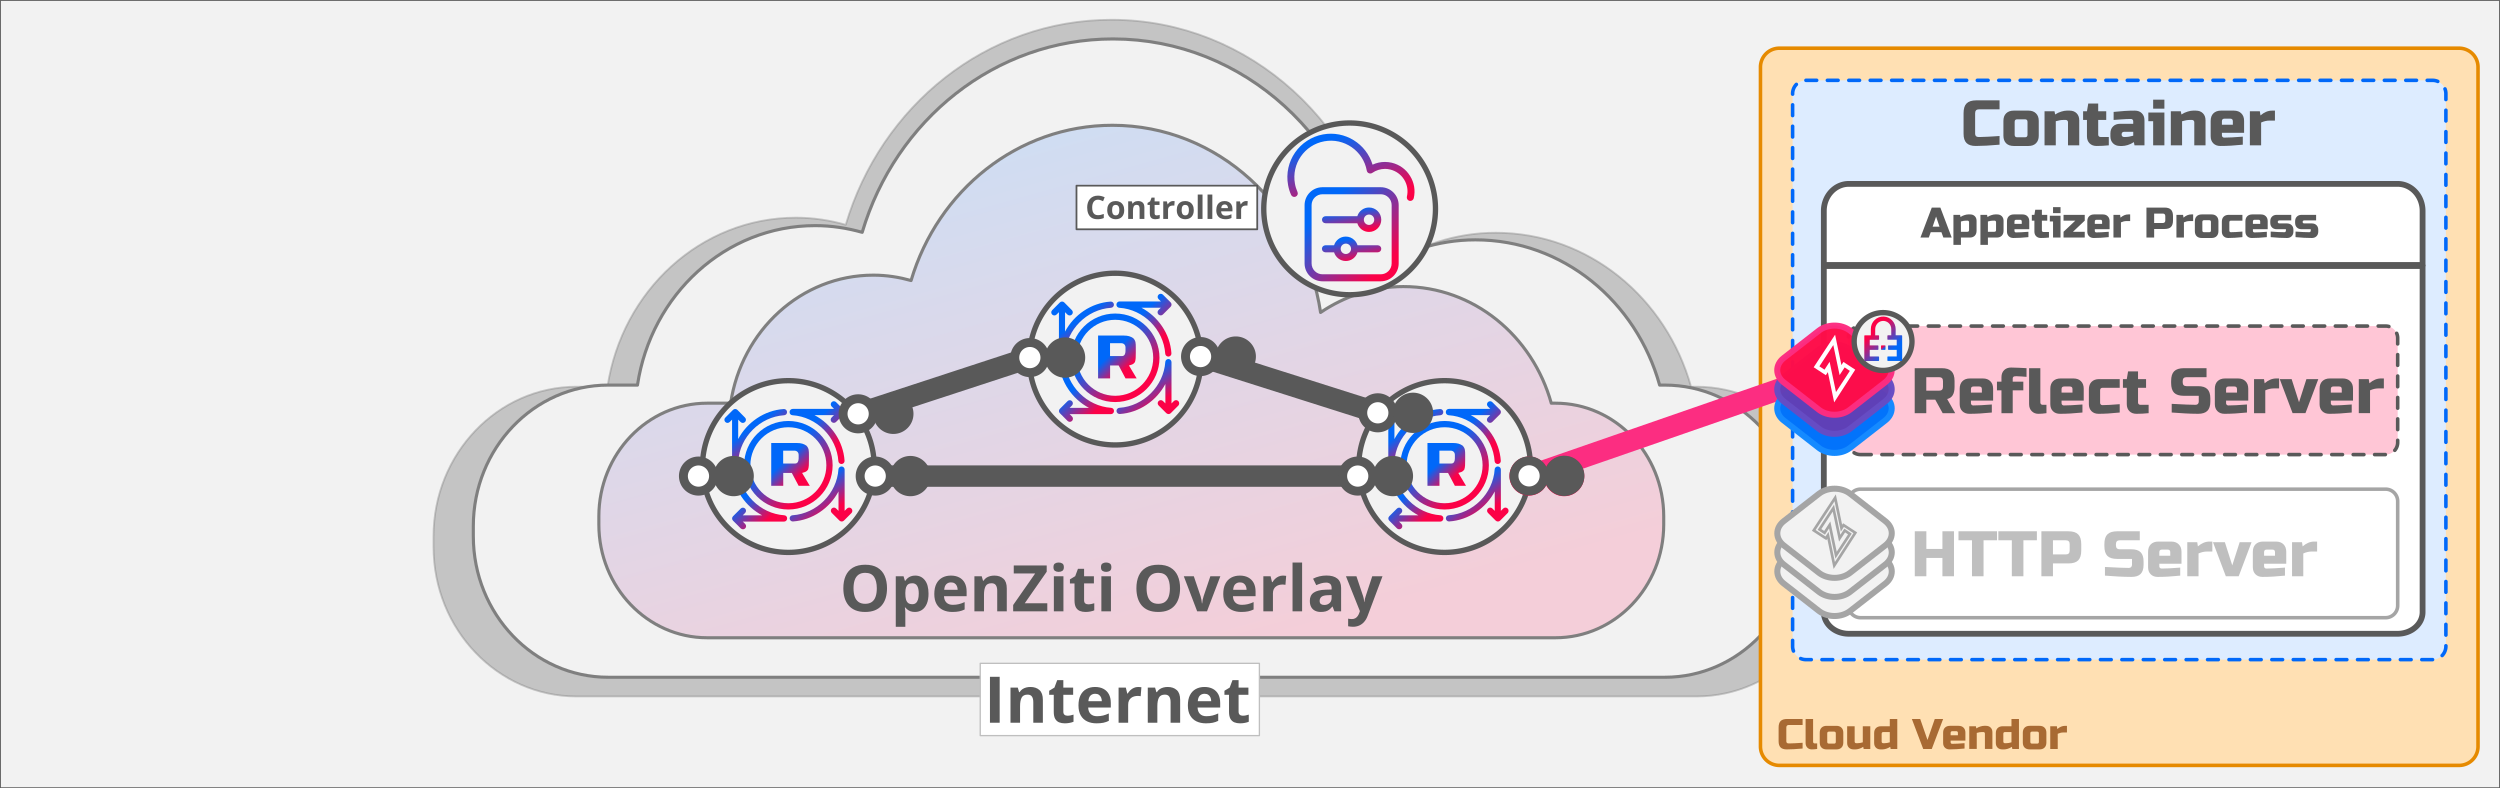 <?xml version="1.0" encoding="UTF-8" standalone="no"?>
<!-- Generated by Microsoft Visio, SVG Export step2.svg appetizer-step4 -->

<svg
   width="19.45in"
   height="6.132in"
   viewBox="0 0 1400.39 441.5"
   xml:space="preserve"
   color-interpolation-filters="sRGB"
   class="st43"
   version="1.1"
   id="svg130"
   sodipodi:docname="step2.svg"
   inkscape:version="1.3.1 (91b66b0783, 2023-11-16)"
   xmlns:inkscape="http://www.inkscape.org/namespaces/inkscape"
   xmlns:sodipodi="http://sodipodi.sourceforge.net/DTD/sodipodi-0.dtd"
   xmlns:xlink="http://www.w3.org/1999/xlink"
   xmlns="http://www.w3.org/2000/svg"
   xmlns:svg="http://www.w3.org/2000/svg"><sodipodi:namedview
   id="namedview130"
   pagecolor="#ffffff"
   bordercolor="#000000"
   borderopacity="0.25"
   inkscape:showpageshadow="2"
   inkscape:pageopacity="0.0"
   inkscape:pagecheckerboard="0"
   inkscape:deskcolor="#d1d1d1"
   inkscape:document-units="in"
   inkscape:zoom="1.1129077"
   inkscape:cx="933.59042"
   inkscape:cy="294.72344"
   inkscape:window-width="2560"
   inkscape:window-height="1369"
   inkscape:window-x="1912"
   inkscape:window-y="-8"
   inkscape:window-maximized="1"
   inkscape:current-layer="svg130" />
	<style
   type="text/css"
   id="style1">
	<![CDATA[
		.st1 {fill:#f2f2f2;stroke:#595959;stroke-linecap:round;stroke-linejoin:round;stroke-width:0.5}
		.st2 {visibility:visible}
		.st3 {fill:#7f7f7f;fill-opacity:0.4;filter:url(#filter_5.3333334922791);stroke:#7f7f7f;stroke-linecap:round;stroke-linejoin:round;stroke-opacity:0.4}
		.st4 {fill:#f2f2f2;stroke:#7f7f7f;stroke-linecap:round;stroke-linejoin:round;stroke-width:1.75}
		.st5 {fill:url(#grad0-11);stroke:#7f7f7f;stroke-linecap:round;stroke-linejoin:round;stroke-width:1.75}
		.st6 {fill:#595959;font-family:Open Sans;font-size:3em;font-weight:bold}
		.st7 {fill:#ffe0b3;stroke:#e68a00;stroke-linecap:round;stroke-linejoin:round;stroke-width:2}
		.st8 {fill:#a86a33;font-family:Russo One;font-size:2em}
		.st9 {fill:#ddecff;stroke:#0068f9;stroke-dasharray:6,6;stroke-linecap:round;stroke-linejoin:round;stroke-width:2}
		.st10 {fill:#595959;font-family:Russo One;font-size:3em}
		.st11 {stroke:#595959;stroke-linecap:round;stroke-linejoin:round;stroke-width:12}
		.st12 {fill:#f2f2f2;stroke:#595959;stroke-linecap:round;stroke-linejoin:round;stroke-width:3}
		.st13 {fill:url(#grad0-39);stroke:none;stroke-linecap:butt;stroke-width:2.04}
		.st14 {fill:#ffffff;marker-end:url(#mrkr42-58);stroke:#595959;stroke-linecap:round;stroke-linejoin:round;stroke-width:5}
		.st15 {fill:#595959;fill-opacity:1;stroke:#595959;stroke-opacity:1;stroke-width:0.665}
		.st16 {fill:#ffffff;stroke:#bfbfbf;stroke-linecap:round;stroke-linejoin:round;stroke-width:0.75}
		.st17 {fill:none;stroke:none;stroke-linecap:round;stroke-linejoin:round;stroke-width:1.75}
		.st18 {fill:url(#grad0-108);stroke:none;stroke-linecap:butt;stroke-width:2.04}
		.st19 {fill:url(#grad0-112);stroke:none;stroke-linecap:butt;stroke-width:2.04}
		.st20 {fill:url(#grad0-116);stroke:none;stroke-linecap:butt;stroke-width:2.04}
		.st21 {fill:url(#grad0-120);stroke:none;stroke-linecap:butt;stroke-width:2.04}
		.st22 {fill:#ffffff;stroke:#595959;stroke-linecap:round;stroke-linejoin:round;stroke-width:3.25}
		.st23 {fill:none;stroke:none;stroke-linecap:round;stroke-linejoin:round;stroke-width:0.5}
		.st24 {fill:#595959;font-family:Russo One;font-size:2em}
		.st25 {fill:#ffffff;stroke:#a5a5a5;stroke-linecap:round;stroke-linejoin:round;stroke-width:2}
		.st26 {fill:#bfbfbf;font-family:Russo One;font-size:3em}
		.st27 {fill:#f2f2f2;stroke:#a5a5a5;stroke-linecap:butt;stroke-width:1.504}
		.st28 {fill:#f2f2f2;stroke:#a5a5a5;stroke-linecap:butt;stroke-width:3.38}
		.st29 {stroke:#fc2d81;stroke-linecap:round;stroke-linejoin:round;stroke-width:12}
		.st30 {fill:#ffffff;marker-end:url(#mrkr42-195);stroke:#fc0147;stroke-linecap:round;stroke-linejoin:round;stroke-width:5}
		.st31 {fill:#fc0147;fill-opacity:1;stroke:#fc0147;stroke-opacity:1;stroke-width:0.665}
		.st32 {fill:#ffffff;stroke:#595959;stroke-linecap:round;stroke-linejoin:round;stroke-width:1}
		.st33 {fill:#595959;font-family:Open Sans;font-size:1.5em;font-weight:bold}
		.st34 {fill:#ffc6d6;stroke:#595959;stroke-dasharray:6,6;stroke-linecap:round;stroke-linejoin:round;stroke-width:2}
		.st35 {fill:#0273fb;stroke:none;stroke-linecap:butt;stroke-width:1.504}
		.st36 {fill:none;stroke:#158aff;stroke-linecap:butt;stroke-width:3.38}
		.st37 {fill:#6140b5;fill-opacity:0.98;stroke:none;stroke-linecap:butt;stroke-width:1.504}
		.st38 {fill:none;stroke:#664dc4;stroke-linecap:butt;stroke-opacity:0.98;stroke-width:3.38}
		.st39 {fill:#ff0d49;fill-opacity:0.98;stroke:none;stroke-linecap:butt;stroke-width:1.504}
		.st40 {fill:none;stroke:#fc2d81;stroke-linecap:butt;stroke-opacity:0.98;stroke-width:3.38}
		.st41 {fill:#ffffff;stroke:none;stroke-linecap:butt;stroke-width:1.504}
		.st42 {fill:url(#grad0-235);stroke:none;stroke-linecap:butt;stroke-width:2.04}
		.st43 {fill:none;fill-rule:evenodd;font-size:12px;overflow:visible;stroke-linecap:square;stroke-miterlimit:3}
	]]>
	</style>

	<defs
   id="Patterns_And_Gradients">
		<linearGradient
   id="grad0-11"
   x1="0"
   y1="0"
   x2="1"
   y2="0"
   gradientTransform="rotate(240 0.5 0.5)">
			<stop
   offset="0"
   stop-color="#fc0147"
   stop-opacity="0.15"
   id="stop1" />
			<stop
   offset="1"
   stop-color="#0068f9"
   stop-opacity="0.15"
   id="stop2" />
		</linearGradient>
		<linearGradient
   id="grad0-39"
   x1="0"
   y1="0"
   x2="1"
   y2="0"
   gradientTransform="rotate(50 0.5 0.5)">
			<stop
   offset="0.34"
   stop-color="#0068f9"
   stop-opacity="1"
   id="stop3" />
			<stop
   offset="0.86"
   stop-color="#fc0147"
   stop-opacity="1"
   id="stop4" />
		</linearGradient>
		<linearGradient
   id="grad0-108"
   x1="0"
   y1="0"
   x2="1"
   y2="0"
   gradientTransform="rotate(-118.142 0.5 0.5)">
			<stop
   offset="0.005"
   stop-color="#fc0147"
   stop-opacity="1"
   id="stop5" />
			<stop
   offset="0.04"
   stop-color="#f4044d"
   stop-opacity="1"
   id="stop6" />
			<stop
   offset="0.9"
   stop-color="#0068f9"
   stop-opacity="1"
   id="stop7" />
		</linearGradient>
		<linearGradient
   id="grad0-112"
   x1="0"
   y1="0"
   x2="1"
   y2="0"
   gradientTransform="rotate(-135 0.5 0.5)">
			<stop
   offset="0.005"
   stop-color="#fc0147"
   stop-opacity="1"
   id="stop8" />
			<stop
   offset="0.04"
   stop-color="#f4044d"
   stop-opacity="1"
   id="stop9" />
			<stop
   offset="0.9"
   stop-color="#0068f9"
   stop-opacity="1"
   id="stop10" />
		</linearGradient>
		<linearGradient
   id="grad0-116"
   x1="0"
   y1="0"
   x2="1"
   y2="0"
   gradientTransform="rotate(-112.384 0.5 0.5)">
			<stop
   offset="0.005"
   stop-color="#fc0147"
   stop-opacity="1"
   id="stop11" />
			<stop
   offset="0.04"
   stop-color="#f4044d"
   stop-opacity="1"
   id="stop12" />
			<stop
   offset="0.9"
   stop-color="#0068f9"
   stop-opacity="1"
   id="stop13" />
		</linearGradient>
		<linearGradient
   id="grad0-120"
   x1="0"
   y1="0"
   x2="1"
   y2="0"
   gradientTransform="rotate(-112.407 0.5 0.5)">
			<stop
   offset="0.005"
   stop-color="#fc0147"
   stop-opacity="1"
   id="stop14" />
			<stop
   offset="0.04"
   stop-color="#f4044d"
   stop-opacity="1"
   id="stop15" />
			<stop
   offset="0.9"
   stop-color="#0068f9"
   stop-opacity="1"
   id="stop16" />
		</linearGradient>
		<linearGradient
   id="grad0-235"
   x1="0"
   y1="0"
   x2="1"
   y2="0"
   gradientTransform="rotate(50 0.5 0.5)">
			<stop
   offset="0.23"
   stop-color="#fc0147"
   stop-opacity="1"
   id="stop17" />
			<stop
   offset="0.86"
   stop-color="#0068f9"
   stop-opacity="1"
   id="stop18" />
		</linearGradient>
	</defs>
	<defs
   id="Markers">
		<g
   id="lend42">
			<path
   d="M 0 0.75 C -0.414 0.75 -0.75 0.414 -0.75 0 -0.75 -0.414 -0.414 -0.75 0 -0.75 0.414 -0.75 0.75 -0.414 0.75 0 0.75 0.414 0.414 0.75 0 0.75 Z "
   style="stroke:none"
   id="path18" />
		</g>
		<marker
   id="mrkr42-58"
   class="st15"
   refX="-1.128"
   orient="auto"
   markerUnits="strokeWidth"
   overflow="visible">
			<use
   xlink:href="#lend42"
   transform="scale(-1.504,-1.504) "
   id="use18" />
		</marker>
		<marker
   id="mrkr42-195"
   class="st31"
   refX="-1.128"
   orient="auto"
   markerUnits="strokeWidth"
   overflow="visible">
			<use
   xlink:href="#lend42"
   transform="scale(-1.504,-1.504) "
   id="use19" />
		</marker>
	</defs>
	<defs
   id="Filters">
		<filter
   id="filter_5.3333334922791"
   x="-0.018"
   y="-0.037"
   width="1.036"
   height="1.074">
			<feGaussianBlur
   stdDeviation="5.333"
   id="feGaussianBlur19" />
		</filter>
	</defs>
	<g
   id="g130">
		<title
   id="title19">appetizer-step2</title>
		<g
   id="shape2873-1"
   transform="translate(0.25,-0.25)">
			<title
   id="title20">Rounded Rectangle.245</title>
			<path
   d="M0 441.5 L1399.89 441.5 L1399.89 0.5 L0 0.5 L0 441.5 Z"
   class="st1"
   id="path20" />
		</g>
		<g
   id="shape2874-3"
   transform="translate(265.136,-62.127)">
			<title
   id="title21">Sheet.2874</title>
			<g
   id="shadow2874-4"
   transform="matrix(1.06,0,0,1.06,-22.289,-15.763)"
   class="st2">
				<path
   d="M217.83 192.26 C209.52 189.92 200.75 188.51 191.53 188.51 C141.18 188.51 99.59 227.2 91.94 277.84 L91.94         277.84 L75.53 277.84 L75.53 277.84 C33.95 277.84 0 313.25 0 356.86 L0 356.86 L0 362.49 L0 362.49 C-0         406.1 33.95 441.5 75.53 441.5 L75.53 441.5 L667.44 441.5 L667.44 441.5 C709.03 441.5 742.97 406.1 742.97         362.49 L742.97 362.49 L742.97 356.86 L742.97 356.86 C742.97 313.25 709.03 277.84 667.44 277.84 L667.44         277.84 L664.52 277.84 L664.52 277.84 C651.48 230.95 610.34 196.48 561.33 196.48 C539.98 196.48 520.19         203.28 503.56 214.54 C492.54 140.68 431.85 83.94 358.34 83.94 C292.24 83.94 236.49 129.43 217.83 192.26         Z"
   class="st3"
   id="path21" />
			</g>
			<path
   d="M217.83 192.26 C209.52 189.92 200.75 188.51 191.53 188.51 C141.18 188.51 99.59 227.2 91.94 277.84 L91.94 277.84        L75.53 277.84 L75.53 277.84 C33.95 277.84 0 313.25 0 356.86 L0 356.86 L0 362.49 L0 362.49 C-0 406.1 33.95        441.5 75.53 441.5 L75.53 441.5 L667.44 441.5 L667.44 441.5 C709.03 441.5 742.97 406.1 742.97 362.49 L742.97        362.49 L742.97 356.86 L742.97 356.86 C742.97 313.25 709.03 277.84 667.44 277.84 L667.44 277.84 L664.52 277.84        L664.52 277.84 C651.48 230.95 610.34 196.48 561.33 196.48 C539.98 196.48 520.19 203.28 503.56 214.54 C492.54        140.68 431.85 83.94 358.34 83.94 C292.24 83.94 236.49 129.43 217.83 192.26 Z"
   class="st4"
   id="path22" />
		</g>
		<g
   id="shape3206-8"
   transform="translate(335.452,-84.26)">
			<title
   id="title22">Sheet.3206</title>
			<desc
   id="desc22">OpenZiti Overlay</desc>
			<path
   d="M174.89 241.4 C168.21 239.52 161.17 238.39 153.77 238.39 C113.34 238.39 79.95 269.45 73.82 310.11 L73.82 310.11        L60.64 310.11 L60.64 310.11 C27.25 310.11 0 338.53 0 373.55 L0 373.55 L0 378.06 L0 378.06 C-0 413.08 27.25        441.5 60.64 441.5 L60.64 441.5 L535.85 441.5 L535.85 441.5 C569.23 441.5 596.49 413.08 596.49 378.06 L596.49        378.06 L596.49 373.55 L596.49 373.55 C596.49 338.53 569.23 310.11 535.85 310.11 L535.85 310.11 L533.5 310.11        L533.5 310.11 C523.03 272.46 490 244.79 450.66 244.79 C433.51 244.79 417.63 250.25 404.28 259.29 C395.43        199.99 346.7 154.44 287.69 154.44 C234.62 154.44 189.86 190.96 174.89 241.4 Z"
   class="st5"
   id="path23" />
			<path
   d="m 161.411,413.815 q 0,2.971 -0.738,5.414 -0.738,2.426 -2.25,4.184 -1.494,1.758 -3.797,2.707 -2.303,0.932 -5.449,0.932 -3.146,0 -5.449,-0.932 -2.303,-0.949 -3.814,-2.707 -1.494,-1.758 -2.232,-4.201 -0.738,-2.443 -0.738,-5.432 0,-3.99 1.301,-6.943 1.318,-2.971 4.043,-4.605 2.725,-1.635 6.926,-1.635 4.184,0 6.873,1.635 2.707,1.635 4.008,4.605 1.318,2.971 1.318,6.979 z m -18.756,0 q 0,2.689 0.668,4.641 0.686,1.934 2.127,2.988 1.441,1.037 3.727,1.037 2.32,0 3.762,-1.037 1.441,-1.055 2.092,-2.988 0.668,-1.951 0.668,-4.641 0,-4.043 -1.512,-6.363 -1.512,-2.32 -4.975,-2.32 -2.303,0 -3.762,1.055 -1.441,1.037 -2.127,2.988 -0.668,1.934 -0.668,4.641 z m 34.594,-7.137 q 3.322,0 5.361,2.584 2.057,2.584 2.057,7.576 0,3.34 -0.967,5.625 -0.967,2.268 -2.672,3.428 -1.705,1.16 -3.92,1.16 -1.424,0 -2.443,-0.352 -1.02,-0.369 -1.74,-0.932 -0.721,-0.58 -1.248,-1.23 h -0.281 q 0.141,0.703 0.211,1.441 0.07,0.738 0.07,1.441 v 7.928 h -5.361 v -28.301 h 4.359 l 0.756,2.549 h 0.246 q 0.527,-0.791 1.283,-1.459 0.756,-0.668 1.811,-1.055 1.072,-0.404 2.479,-0.404 z m -1.723,4.289 q -1.406,0 -2.232,0.58 -0.826,0.58 -1.213,1.74 -0.369,1.16 -0.404,2.936 v 0.58 q 0,1.898 0.352,3.217 0.369,1.318 1.213,2.004 0.861,0.686 2.355,0.686 1.23,0 2.021,-0.686 0.791,-0.686 1.178,-2.004 0.404,-1.336 0.404,-3.252 0,-2.883 -0.896,-4.342 -0.896,-1.459 -2.777,-1.459 z m 21.674,-4.289 q 2.725,0 4.693,1.055 1.969,1.037 3.041,3.023 1.072,1.986 1.072,4.852 v 2.602 h -12.674 q 0.088,2.268 1.354,3.568 1.283,1.283 3.551,1.283 1.881,0 3.445,-0.387 1.564,-0.387 3.217,-1.16 v 4.148 q -1.459,0.721 -3.059,1.055 -1.582,0.334 -3.85,0.334 -2.953,0 -5.238,-1.09 -2.268,-1.09 -3.568,-3.322 -1.283,-2.232 -1.283,-5.625 0,-3.445 1.16,-5.73 1.178,-2.303 3.27,-3.445 2.092,-1.16 4.869,-1.16 z m 0.035,3.814 q -1.564,0 -2.602,1.002 -1.02,1.002 -1.178,3.146 h 7.523 q -0.018,-1.195 -0.439,-2.127 -0.404,-0.932 -1.23,-1.477 -0.809,-0.545 -2.074,-0.545 z m 24.293,-3.814 q 3.146,0 5.062,1.723 1.916,1.705 1.916,5.484 v 12.814 h -5.361 V 415.221 q 0,-2.109 -0.773,-3.182 -0.756,-1.072 -2.391,-1.072 -2.461,0 -3.357,1.67 -0.896,1.67 -0.896,4.816 v 9.246 h -5.361 v -19.652 h 4.096 l 0.721,2.514 h 0.299 q 0.633,-1.02 1.564,-1.652 0.949,-0.633 2.092,-0.932 1.16,-0.299 2.391,-0.299 z m 29.672,20.021 h -19.125 v -3.533 l 12.322,-17.666 H 232.409 v -4.5 h 18.457 v 3.516 l -12.305,17.684 h 12.639 z m 9.035,-19.652 v 19.652 h -5.361 v -19.652 z m -2.672,-7.699 q 1.195,0 2.057,0.562 0.861,0.545 0.861,2.057 0,1.494 -0.861,2.074 -0.861,0.562 -2.057,0.562 -1.213,0 -2.074,-0.562 -0.844,-0.58 -0.844,-2.074 0,-1.512 0.844,-2.057 0.861,-0.562 2.074,-0.562 z m 16.576,23.432 q 0.879,0 1.705,-0.176 0.844,-0.176 1.67,-0.439 v 3.99 q -0.861,0.387 -2.145,0.633 -1.266,0.264 -2.777,0.264 -1.758,0 -3.164,-0.562 -1.389,-0.58 -2.197,-1.986 -0.791,-1.424 -0.791,-3.955 v -9.475 h -2.566 v -2.268 l 2.953,-1.793 1.547,-4.148 h 3.428 v 4.184 h 5.502 v 4.025 h -5.502 v 9.475 q 0,1.125 0.633,1.688 0.65,0.545 1.705,0.545 z m 12.709,-15.732 v 19.652 h -5.361 v -19.652 z m -2.672,-7.699 q 1.195,0 2.057,0.562 0.861,0.545 0.861,2.057 0,1.494 -0.861,2.074 -0.861,0.562 -2.057,0.562 -1.213,0 -2.074,-0.562 -0.844,-0.58 -0.844,-2.074 0,-1.512 0.844,-2.057 0.861,-0.562 2.074,-0.562 z m 41.396,14.467 q 0,2.971 -0.738,5.414 -0.738,2.426 -2.25,4.184 -1.494,1.758 -3.797,2.707 -2.303,0.932 -5.449,0.932 -3.146,0 -5.449,-0.932 -2.303,-0.949 -3.814,-2.707 -1.494,-1.758 -2.232,-4.201 -0.738,-2.443 -0.738,-5.432 0,-3.99 1.301,-6.943 1.318,-2.971 4.043,-4.605 2.725,-1.635 6.926,-1.635 4.184,0 6.873,1.635 2.707,1.635 4.008,4.605 1.318,2.971 1.318,6.979 z m -18.756,0 q 0,2.689 0.668,4.641 0.686,1.934 2.127,2.988 1.441,1.037 3.727,1.037 2.32,0 3.762,-1.037 1.441,-1.055 2.092,-2.988 0.668,-1.951 0.668,-4.641 0,-4.043 -1.512,-6.363 -1.512,-2.32 -4.975,-2.32 -2.303,0 -3.762,1.055 -1.441,1.037 -2.127,2.988 -0.668,1.934 -0.668,4.641 z m 28.336,12.885 -7.488,-19.652 h 5.607 l 3.797,11.197 q 0.316,0.984 0.492,2.074 0.193,1.09 0.264,1.951 h 0.141 q 0.053,-0.932 0.246,-1.986 0.211,-1.055 0.545,-2.039 l 3.779,-11.197 h 5.607 l -7.488,19.652 z m 23.906,-20.021 q 2.725,0 4.693,1.055 1.969,1.037 3.041,3.023 1.072,1.986 1.072,4.852 v 2.602 H 355.192 q 0.088,2.268 1.354,3.568 1.283,1.283 3.551,1.283 1.881,0 3.445,-0.387 1.564,-0.387 3.217,-1.16 v 4.148 q -1.459,0.721 -3.059,1.055 -1.582,0.334 -3.85,0.334 -2.953,0 -5.238,-1.09 -2.268,-1.09 -3.568,-3.322 -1.283,-2.232 -1.283,-5.625 0,-3.445 1.16,-5.73 1.178,-2.303 3.27,-3.445 2.092,-1.16 4.869,-1.16 z m 0.035,3.814 q -1.564,0 -2.602,1.002 -1.02,1.002 -1.178,3.146 h 7.523 q -0.018,-1.195 -0.439,-2.127 -0.404,-0.932 -1.23,-1.477 -0.809,-0.545 -2.074,-0.545 z m 24.1,-3.814 q 0.404,0 0.932,0.053 0.545,0.035 0.879,0.105 l -0.404,5.027 q -0.264,-0.088 -0.756,-0.123 -0.475,-0.053 -0.826,-0.053 -1.037,0 -2.021,0.264 -0.967,0.264 -1.74,0.861 -0.773,0.58 -1.23,1.547 -0.439,0.949 -0.439,2.338 v 10.002 h -5.361 v -19.652 h 4.061 l 0.791,3.305 h 0.264 q 0.58,-1.002 1.441,-1.828 0.879,-0.844 1.986,-1.336 1.125,-0.51 2.426,-0.51 z m 10.74,20.021 h -5.361 v -27.352 h 5.361 z m 13.676,-20.057 q 3.955,0 6.064,1.723 2.109,1.723 2.109,5.238 v 13.096 h -3.744 l -1.037,-2.672 h -0.141 q -0.844,1.055 -1.723,1.723 -0.879,0.668 -2.021,0.984 -1.143,0.316 -2.777,0.316 -1.74,0 -3.129,-0.668 -1.371,-0.668 -2.162,-2.039 -0.791,-1.389 -0.791,-3.516 0,-3.129 2.197,-4.605 2.197,-1.494 6.592,-1.652 l 3.41,-0.105 v -0.861 q 0,-1.547 -0.809,-2.268 -0.809,-0.721 -2.25,-0.721 -1.424,0 -2.795,0.404 -1.371,0.404 -2.742,1.02 l -1.775,-3.621 q 1.564,-0.826 3.498,-1.301 1.951,-0.475 4.025,-0.475 z m 2.848,10.951 -2.074,0.07 q -2.602,0.07 -3.621,0.932 -1.002,0.861 -1.002,2.268 0,1.23 0.721,1.758 0.721,0.51 1.881,0.51 1.723,0 2.9,-1.02 1.195,-1.02 1.195,-2.9 z m 8.033,-10.547 h 5.871 l 3.709,11.057 q 0.176,0.527 0.299,1.072 0.123,0.545 0.211,1.125 0.088,0.58 0.141,1.213 h 0.105 q 0.105,-0.949 0.281,-1.775 0.193,-0.826 0.475,-1.635 l 3.639,-11.057 h 5.748 l -8.314,22.166 q -0.756,2.039 -1.969,3.393 -1.213,1.371 -2.795,2.057 -1.564,0.686 -3.445,0.686 -0.914,0 -1.582,-0.105 -0.668,-0.088 -1.143,-0.193 v -4.254 q 0.369,0.088 0.932,0.158 0.562,0.07 1.178,0.07 1.125,0 1.934,-0.475 0.809,-0.475 1.354,-1.283 0.545,-0.791 0.861,-1.74 l 0.316,-0.967 z"
   id="text23"
   class="st6"
   style="font-weight:bold;font-size:108px;font-family:'Open Sans';fill:#595959"
   aria-label="OpenZiti Overlay" />		</g>
		<g
   id="shape3109-13"
   transform="translate(986.136,-12.76)">
			<title
   id="title23">Rounded Rectangle.3109</title>
			<desc
   id="desc23">Cloud Vendor</desc>
			<path
   d="M10.58 441.5 L391.36 441.5 A10.577 10.577 -180 0 0 401.94 430.92 L401.94 50.34 A10.577 10.577 -180 0 0 391.36        39.76 L10.58 39.76 A10.577 10.577 -180 0 0 0 50.34 L0 430.92 A10.577 10.577 -180 0 0 10.58 441.5 Z"
   class="st7"
   id="path24" />
			<path
   d="m 23.6,432.06 q -5.352,0.48 -8.88,0.48 -2.352,0 -3.456,-1.104 -1.104,-1.104 -1.104,-3.456 v -7.68 q 0,-2.52 1.128,-3.648 1.152,-1.152 3.672,-1.152 h 8.64 v 3.36 h -7.68 q -1.44,0 -1.44,1.44 v 7.68 q 0,0.552 0.312,0.888 0.336,0.312 0.84,0.312 0.504,0 1.104,0 0.6,-0.024 1.248,-0.048 0.648,-0.024 1.296,-0.048 0.672,-0.024 1.704,-0.096 1.056,-0.072 2.616,-0.168 z m 8.16,0.24 q -1.608,0.24 -3.072,0.24 -1.44,0 -2.424,-0.984 Q 25.28,430.572 25.28,428.94 v -13.44 h 4.2 v 12.84 q 0,0.36 0.24,0.6 0.24,0.24 0.6,0.24 h 1.44 z m 14.64,-3.6 q 0,1.8 -1.032,2.832 -1.008,1.008 -2.808,1.008 h -5.52 q -1.8,0 -2.832,-1.008 -1.008,-1.032 -1.008,-2.832 v -5.52 q 0,-1.8 1.008,-2.808 1.032,-1.032 2.832,-1.032 h 5.52 q 1.8,0 2.808,1.032 1.032,1.008 1.032,2.808 z m -4.2,-5.16 q 0,-0.96 -0.96,-0.96 h -2.88 q -0.96,0 -0.96,0.96 v 4.8 q 0,0.96 0.96,0.96 h 2.88 q 0.96,0 0.96,-0.96 z M 54.44,429.06 q 1.272,0 2.88,-0.48 v -9 h 4.2 v 12.72 H 57.8 l -0.24,-1.2 q -1.128,0.744 -2.328,1.104 -1.176,0.336 -1.992,0.336 h -1.08 q -1.632,0 -2.616,-0.984 Q 48.56,430.572 48.56,428.94 v -9.36 h 4.2 v 8.64 q 0,0.36 0.24,0.6 0.24,0.24 0.6,0.24 z m 18.48,3.24 -0.24,-1.2 q -1.128,0.744 -2.328,1.104 -1.176,0.336 -1.992,0.336 h -1.08 q -1.632,0 -2.616,-0.984 Q 63.68,430.572 63.68,428.94 v -5.52 q 0,-1.8 1.008,-2.808 1.032,-1.032 2.832,-1.032 h 4.92 v -4.08 h 4.2 v 16.8 z M 69.56,429.06 q 1.272,0 2.88,-0.48 v -5.76 h -3.6 q -0.96,0 -0.96,0.96 v 4.44 q 0,0.36 0.24,0.6 0.24,0.24 0.6,0.24 z m 24,-1.8 4.08,-11.76 h 4.68 l -6.36,16.8 H 91.16 L 84.8,415.5 h 4.68 z m 13.92,-4.92 q -0.96,0 -0.96,0.96 v 1.32 h 4.08 v -1.32 q 0,-0.96 -0.96,-0.96 z m 6.84,9.72 q -4.632,0.48 -8.4,0.48 -1.632,0 -2.616,-0.984 -0.984,-0.984 -0.984,-2.616 v -5.76 q 0,-1.8 1.008,-2.808 1.032,-1.032 2.832,-1.032 h 4.8 q 1.8,0 2.808,1.032 1.032,1.008 1.032,2.808 v 4.44 h -8.28 v 0.96 q 0,0.36 0.24,0.6 0.24,0.24 0.6,0.24 2.376,0 6.96,-0.36 z m 9.72,-9.24 q -1.272,0 -2.88,0.48 v 9 h -4.2 v -12.72 h 3.72 l 0.24,1.2 q 1.128,-0.744 2.304,-1.08 1.2,-0.36 2.016,-0.36 h 1.08 q 1.632,0 2.616,0.984 0.984,0.984 0.984,2.616 v 9.36 h -4.2 v -8.64 q 0,-0.36 -0.24,-0.6 -0.24,-0.24 -0.6,-0.24 z m 17.04,9.48 -0.24,-1.2 q -1.128,0.744 -2.328,1.104 -1.176,0.336 -1.992,0.336 h -1.08 q -1.632,0 -2.616,-0.984 -0.984,-0.984 -0.984,-2.616 v -5.52 q 0,-1.8 1.008,-2.808 1.032,-1.032 2.832,-1.032 h 4.92 v -4.08 h 4.2 v 16.8 z M 137.719,429.06 q 1.272,0 2.88,-0.48 v -5.76 h -3.6 q -0.96,0 -0.96,0.96 v 4.44 q 0,0.36 0.24,0.6 0.24,0.24 0.6,0.24 z m 22.44,-0.36 q 0,1.8 -1.032,2.832 -1.008,1.008 -2.808,1.008 h -5.52 q -1.8,0 -2.832,-1.008 -1.008,-1.032 -1.008,-2.832 v -5.52 q 0,-1.8 1.008,-2.808 1.032,-1.032 2.832,-1.032 h 5.52 q 1.8,0 2.808,1.032 1.032,1.008 1.032,2.808 z m -4.2,-5.16 q 0,-0.96 -0.96,-0.96 h -2.88 q -0.96,0 -0.96,0.96 v 4.8 q 0,0.96 0.96,0.96 h 2.88 q 0.96,0 0.96,-0.96 z m 13.68,-0.48 q -1.512,0 -3.12,0.72 v 8.52 h -4.2 v -12.72 h 3.72 l 0.24,1.56 q 2.064,-1.8 4.32,-1.8 h 1.08 v 3.72 z"
   id="text24"
   class="st8"
   style="font-size:47.999px;font-family:'Russo One';fill:#a86a33"
   aria-label="Cloud Vendor" />		</g>
		<g
   id="shape3108-16"
   transform="translate(1370.08,-72.005) scale(-1,1)">
			<title
   id="title24">Rounded Rectangle.3108</title>
			<desc
   id="desc24">Container</desc>
			<path
   d="M7.49 441.5 L358.45 441.5 A7.494 7.494 -180 0 0 365.94 434.01 L365.94 124.5 A7.494 7.494 -180 0 0 358.45        117 L7.49 117 A7.494 7.494 -180 0 0 -0 124.5 L0 434.01 A7.494 7.494 -180 0 0 7.49 441.5 Z"
   class="st9"
   id="path25" />
			<path
   d="m -250.02,153.05 q -8.028,0.72 -13.32,0.72 -3.528,0 -5.184,-1.656 -1.656,-1.656 -1.656,-5.184 v -11.52 q 0,-3.78 1.692,-5.472 1.728,-1.728 5.508,-1.728 h 12.96 v 5.04 h -11.52 q -2.16,0 -2.16,2.16 v 11.52 q 0,0.828 0.468,1.332 0.504,0.468 1.26,0.468 0.756,0 1.656,0 0.9,-0.036 1.872,-0.072 0.972,-0.036 1.944,-0.072 1.008,-0.036 2.556,-0.144 1.584,-0.108 3.924,-0.252 z m 21.96,-5.04 q 0,2.7 -1.548,4.248 -1.512,1.512 -4.212,1.512 h -8.28 q -2.7,0 -4.248,-1.512 -1.512,-1.548 -1.512,-4.248 v -8.28 q 0,-2.7 1.512,-4.212 1.548,-1.548 4.248,-1.548 h 8.28 q 2.7,0 4.212,1.548 1.548,1.512 1.548,4.212 z m -6.3,-7.74 q 0,-1.44 -1.44,-1.44 h -4.32 q -1.44,0 -1.44,1.44 v 7.2 q 0,1.44 1.44,1.44 h 4.32 q 1.44,0 1.44,-1.44 z M -214.2,139.19 q -1.908,0 -4.32,0.72 v 13.5 h -6.3 v -19.08 h 5.58 l 0.36,1.8 q 1.692,-1.116 3.456,-1.62 1.8,-0.54 3.024,-0.54 h 1.62 q 2.448,0 3.924,1.476 1.476,1.476 1.476,3.924 v 14.04 h -6.3 v -12.96 q 0,-0.54 -0.36,-0.9 -0.36,-0.36 -0.9,-0.36 z m 25.38,14.22 q -3.492,0.36 -6.84,0.36 -2.448,0 -3.924,-1.476 -1.476,-1.476 -1.476,-3.924 v -9.18 h -2.16 v -4.86 h 2.16 l 0.72,-4.32 h 5.58 v 4.32 h 4.5 v 4.86 h -4.5 v 8.28 q 0,0.54 0.36,0.9 0.36,0.36 0.9,0.36 h 4.68 z m 9.36,-4.68 q 1.908,0 4.32,-0.72 v -2.16 h -5.22 q -0.54,0 -0.9,0.36 -0.36,0.36 -0.36,0.9 v 0.36 q 0,0.54 0.36,0.9 0.36,0.36 0.9,0.36 z m -6.66,-14.04 q 6.588,-0.72 11.88,-0.72 2.448,0 3.924,1.476 1.476,1.476 1.476,3.924 v 14.04 h -5.58 l -0.36,-1.8 q -1.692,1.116 -3.492,1.656 -1.764,0.504 -2.988,0.504 h -1.26 q -2.448,0 -3.924,-1.476 -1.476,-1.476 -1.476,-3.924 v -1.62 q 0,-2.448 1.476,-3.924 1.476,-1.476 3.924,-1.476 h 7.38 v -1.44 q 0,-0.54 -0.36,-0.9 -0.36,-0.36 -0.9,-0.36 -2.34,0 -5.184,0.216 -2.808,0.216 -4.536,0.324 z m 28.44,0.36 v 18.36 h -6.3 v -13.5 h -2.7 v -4.86 z m -6.3,-7.2 h 6.3 v 5.04 h -6.3 z m 20.52,11.34 q -1.908,0 -4.32,0.72 v 13.5 h -6.3 v -19.08 h 5.58 l 0.36,1.8 q 1.692,-1.116 3.456,-1.62 1.8,-0.54 3.024,-0.54 h 1.62 q 2.448,0 3.924,1.476 1.476,1.476 1.476,3.924 v 14.04 h -6.3 v -12.96 q 0,-0.54 -0.36,-0.9 -0.36,-0.36 -0.9,-0.36 z m 19.44,-0.72 q -1.44,0 -1.44,1.44 v 1.98 h 6.12 v -1.98 q 0,-1.44 -1.44,-1.44 z m 10.26,14.58 q -6.948,0.72 -12.6,0.72 -2.448,0 -3.924,-1.476 -1.476,-1.476 -1.476,-3.924 v -8.64 q 0,-2.7 1.512,-4.212 1.548,-1.548 4.248,-1.548 h 7.2 q 2.7,0 4.212,1.548 1.548,1.512 1.548,4.212 v 6.66 h -12.42 v 1.44 q 0,0.54 0.36,0.9 0.36,0.36 0.9,0.36 3.564,0 10.44,-0.54 z m 14.94,-13.5 q -2.268,0 -4.68,1.08 v 12.78 h -6.3 v -19.08 h 5.58 l 0.36,2.34 q 3.096,-2.7 6.48,-2.7 h 1.62 v 5.58 z"
   id="text25"
   class="st10"
   style="font-size:108px;font-family:'Russo One';fill:#595959"
   transform="scale(-1,1)"
   aria-label="Container" />		</g>
		<g
   id="shape3286-19"
   transform="translate(752.101,-165.822)">
			<title
   id="title25">Dynamic connector.3286</title>
			<path
   d="M0 432.5 L-253.41 432.5"
   class="st11"
   id="path26" />
		</g>
		<g
   id="shape3292-22"
   transform="translate(568.864,-238.571)">
			<title
   id="title26">Dynamic connector.3292</title>
			<path
   d="M0 441.5 L-80.15 467.75"
   class="st11"
   id="path27" />
		</g>
		<g
   id="shape3295-25"
   transform="translate(763.746,-212.812)">
			<title
   id="title27">Dynamic connector.3295</title>
			<path
   d="M0 441.5 L-83.2 415.1"
   class="st11"
   id="path28" />
		</g>
		<g
   id="group3300-28"
   transform="translate(752.101,-132.072)">
			<title
   id="title28">Sheet.3300</title>
			<g
   id="group3261-29"
   transform="translate(9,0)">
				<title
   id="title29">Sheet.3261</title>
				<g
   id="shape3262-30">
					<title
   id="title30">Sheet.3262</title>
					<path
   id="ellipse30"
   class="st12"
   style="fill:#f2f2f2;stroke:#595959;stroke-width:3;stroke-linecap:round;stroke-linejoin:round"
   d="M 96.188,393.406 A 48.094,48.094 0 0 1 48.094,441.5 48.094,48.094 0 0 1 9.9182129e-5,393.406 48.094,48.094 0 0 1 48.094,345.312 a 48.094,48.094 0 0 1 48.094,48.094 z" />
				</g>
				<g
   id="group3263-32"
   transform="translate(12.094,-12.938)">
					<title
   id="title31">Router Colored</title>
					<g
   id="group3264-33"
   transform="translate(38.54,-28.421)">
						<title
   id="title32">Sheet.3264</title>
						<g
   id="shape3265-34">
							<title
   id="title33">Sheet.3265</title>
						</g>
					</g>
					<g
   id="group3266-35">
						<title
   id="title34">Sheet.3266</title>
						<g
   id="shape3267-36"
   transform="translate(26.405,-24.349)">
							<title
   id="title35">Sheet.3267</title>
							<path
   d="M20.64 432.39 C21.12 430.94 21.12 429.53 21.12 427.11 L21.12 424.25 C21.12 421.83 21.12 420.42            19.67 418.96 C18.22 418 16.81 417.51 14.39 417.51 L0 417.51 L0 441.5 L6.73 441.5 L6.73 434.28            L11.53 434.28 L15.36 441.5 L21.61 441.5 L17.29 434.28 C18.71 433.8 19.67 433.8 20.64 432.39            ZM15.36 426.14 C15.36 427.59 14.88 429 13.42 429 L6.69 429 L6.69 421.79 L12.94 421.79 C14.39            421.79 15.36 422.75 15.36 424.21 L15.36 426.14 Z"
   class="st13"
   id="path35" />
						</g>
						<g
   id="shape3268-40"
   transform="translate(11.207,-11.086)">
							<title
   id="title36">Sheet.3268</title>
							<path
   d="M49.59 416.71 C49.59 403.04 38.46 391.91 24.79 391.91 C11.13 391.91 0 403.04 0 416.71 C0 430.37            11.13 441.5 24.79 441.5 C38.46 441.5 49.59 430.37 49.59 416.71 ZM24.79 437.99 C13.06 437.99            3.51 428.44 3.51 416.71 C3.51 404.98 13.06 395.42 24.79 395.42 C36.52 395.42 46.08 404.98            46.08 416.71 C46.08 428.44 36.52 437.99 24.79 437.99 Z"
   class="st13"
   id="path36" />
						</g>
						<g
   id="shape3269-43"
   transform="translate(36.605,-36.564)">
							<title
   id="title37">Sheet.3269</title>
							<path
   d="M1.69 414.17 C15.24 415.05 26.53 426.38 27.41 439.89 C27.49 440.81 28.26 441.5 29.15 441.5 C29.19            441.5 29.23 441.5 29.27 441.5 C30.24 441.42 30.96 440.61 30.88 439.65 C30.15 428.72 23.42            419.09 14.07 414.13 L24.95 414.13 L23.62 415.46 C22.94 416.14 22.94 417.23 23.62 417.92            C23.95 418.24 24.43 418.44 24.87 418.44 C25.32 418.44 25.76 418.28 26.12 417.92 L30.44 413.6            C31.12 412.92 31.12 411.83 30.44 411.14 L26.12 406.83 C25.44 406.15 24.35 406.15 23.66 406.83            C22.98 407.52 22.98 408.6 23.66 409.29 L24.99 410.62 L1.81 410.62 C0.89 410.62 0.08 411.39            0.08 412.31 C0 413.32 0.73 414.09 1.69 414.17 Z"
   class="st13"
   id="path37" />
						</g>
						<g
   id="shape3270-46"
   transform="translate(0,-36.564)">
							<title
   id="title38">Sheet.3270</title>
							<path
   d="M4.47 439.77 C4.47 440.69 5.24 441.5 6.17 441.5 L6.21 441.5 C7.14 441.5 7.9 440.77 7.94 439.89            C8.83 426.34 20.16 415.05 33.66 414.17 C34.63 414.09 35.35 413.28 35.27 412.31 C35.19 411.35            34.39 410.62 33.42 410.7 C22.49 411.43 12.86 418.16 7.9 427.51 L7.9 416.63 L9.23 417.96            C9.55 418.28 10.04 418.48 10.48 418.48 C10.92 418.48 11.37 418.32 11.73 417.96 C12.42 417.27            12.42 416.18 11.73 415.5 L7.46 411.18 C6.77 410.5 5.68 410.5 5 411.18 L0.69 415.5 C0 416.18            0 417.27 0.69 417.96 C1.37 418.64 2.46 418.64 3.14 417.96 L4.47 416.63 L4.47 439.77 Z"
   class="st13"
   id="path38" />
						</g>
						<g
   id="shape3271-49"
   transform="translate(4.314,0)">
							<title
   id="title39">Sheet.3271</title>
							<path
   d="M29.39 433.64 C15.84 432.75 4.56 421.42 3.67 407.92 C3.59 406.95 2.78 406.23 1.81 406.31 C0.85            406.39 0.12 407.19 0.2 408.16 C0.93 419.09 7.66 428.72 17.01 433.68 L6.13 433.68 L7.46 432.35            C8.14 431.66 8.14 430.58 7.46 429.89 C6.77 429.2 5.68 429.2 5 429.89 L0.69 434.2 C0 434.89            0 435.98 0.69 436.66 L5 440.98 C5.32 441.3 5.81 441.5 6.25 441.5 C6.69 441.5 7.14 441.34            7.5 440.98 C8.18 440.29 8.18 439.2 7.5 438.52 L6.17 437.19 L29.27 437.19 C30.19 437.19 31            436.42 31 435.49 C31.08 434.49 30.36 433.72 29.39 433.64 Z"
   class="st13"
   id="path39" />
						</g>
						<g
   id="shape3272-52"
   transform="translate(36.645,-4.354)">
							<title
   id="title40">Sheet.3272</title>
							<path
   d="M34.67 434.2 C33.98 433.52 32.9 433.52 32.21 434.2 L30.88 435.53 L30.88 412.39 C30.88 411.47            30.11 410.66 29.19 410.66 L29.15 410.66 C28.22 410.66 27.45 411.39 27.41 412.27 C26.53 425.82            15.2 437.11 1.69 437.99 C0.73 438.07 0 438.88 0.08 439.85 C0.16 440.77 0.93 441.46 1.81            441.46 C1.85 441.46 1.89 441.46 1.94 441.46 C12.86 440.73 22.49 434 27.45 424.65 L27.45            435.53 L26.12 434.2 C25.44 433.52 24.35 433.52 23.66 434.2 C22.98 434.89 22.98 435.98 23.66            436.66 L27.98 440.98 C28.3 441.3 28.78 441.5 29.23 441.5 C29.67 441.5 30.11 441.34 30.48            440.98 L34.79 436.66 C35.35 435.98 35.35 434.85 34.67 434.2 Z"
   class="st13"
   id="path40" />
						</g>
					</g>
				</g>
			</g>
			<g
   id="shape3288-55"
   transform="translate(0,-34.312)">
				<title
   id="title41">Sheet.3288</title>
				<path
   id="ellipse41"
   class="st14"
   style="fill:#ffffff;stroke:#595959;stroke-width:5;stroke-linecap:round;stroke-linejoin:round;marker-end:url(#mrkr42-58)"
   d="m 16.875,433.062 a 8.438,8.438 0 0 1 -8.438,8.438 8.438,8.438 0 0 1 -8.438,-8.438 8.438,8.438 0 0 1 8.438,-8.438 8.438,8.438 0 0 1 8.438,8.438 z" />
			</g>
			<g
   id="shape3297-59"
   transform="translate(11.25,-69.75)">
				<title
   id="title42">Sheet.3297</title>
				<path
   id="ellipse42"
   class="st14"
   style="fill:#ffffff;stroke:#595959;stroke-width:5;stroke-linecap:round;stroke-linejoin:round;marker-end:url(#mrkr42-58)"
   d="m 16.875,433.062 a 8.438,8.438 0 0 1 -8.438,8.438 8.438,8.438 0 0 1 -8.438,-8.438 8.438,8.438 0 0 1 8.438,-8.438 8.438,8.438 0 0 1 8.438,8.438 z" />
			</g>
		</g>
		<g
   id="group3303-62"
   transform="translate(568.445,-192.26)">
			<title
   id="title43">Sheet.3303</title>
			<g
   id="group3249-63"
   transform="translate(8.156,0)">
				<title
   id="title44">Sheet.3249</title>
				<g
   id="shape3250-64">
					<title
   id="title45">Sheet.3250</title>
					<path
   id="ellipse45"
   class="st12"
   style="fill:#f2f2f2;stroke:#595959;stroke-width:3;stroke-linecap:round;stroke-linejoin:round"
   d="M 96.188,393.406 A 48.094,48.094 0 0 1 48.094,441.5 48.094,48.094 0 0 1 9.9182129e-5,393.406 48.094,48.094 0 0 1 48.094,345.312 a 48.094,48.094 0 0 1 48.094,48.094 z" />
				</g>
				<g
   id="group3251-66"
   transform="translate(12.094,-12.938)">
					<title
   id="title46">Router Colored</title>
					<g
   id="group3252-67"
   transform="translate(38.54,-28.421)">
						<title
   id="title47">Sheet.3252</title>
						<g
   id="shape3253-68">
							<title
   id="title48">Sheet.3253</title>
						</g>
					</g>
					<g
   id="group3254-69">
						<title
   id="title49">Sheet.3254</title>
						<g
   id="shape3255-70"
   transform="translate(26.405,-24.349)">
							<title
   id="title50">Sheet.3255</title>
							<path
   d="M20.64 432.39 C21.12 430.94 21.12 429.53 21.12 427.11 L21.12 424.25 C21.12 421.83 21.12 420.42            19.67 418.96 C18.22 418 16.81 417.51 14.39 417.51 L0 417.51 L0 441.5 L6.73 441.5 L6.73 434.28            L11.53 434.28 L15.36 441.5 L21.61 441.5 L17.29 434.28 C18.71 433.8 19.67 433.8 20.64 432.39            ZM15.36 426.14 C15.36 427.59 14.88 429 13.42 429 L6.69 429 L6.69 421.79 L12.94 421.79 C14.39            421.79 15.36 422.75 15.36 424.21 L15.36 426.14 Z"
   class="st13"
   id="path50" />
						</g>
						<g
   id="shape3256-73"
   transform="translate(11.207,-11.086)">
							<title
   id="title51">Sheet.3256</title>
							<path
   d="M49.59 416.71 C49.59 403.04 38.46 391.91 24.79 391.91 C11.13 391.91 0 403.04 0 416.71 C0 430.37            11.13 441.5 24.79 441.5 C38.46 441.5 49.59 430.37 49.59 416.71 ZM24.79 437.99 C13.06 437.99            3.51 428.44 3.51 416.71 C3.51 404.98 13.06 395.42 24.79 395.42 C36.52 395.42 46.08 404.98            46.08 416.71 C46.08 428.44 36.52 437.99 24.79 437.99 Z"
   class="st13"
   id="path51" />
						</g>
						<g
   id="shape3257-76"
   transform="translate(36.605,-36.564)">
							<title
   id="title52">Sheet.3257</title>
							<path
   d="M1.69 414.17 C15.24 415.05 26.53 426.38 27.41 439.89 C27.49 440.81 28.26 441.5 29.15 441.5 C29.19            441.5 29.23 441.5 29.27 441.5 C30.24 441.42 30.96 440.61 30.88 439.65 C30.15 428.72 23.42            419.09 14.07 414.13 L24.95 414.13 L23.62 415.46 C22.94 416.14 22.94 417.23 23.62 417.92            C23.95 418.24 24.43 418.44 24.87 418.44 C25.32 418.44 25.76 418.28 26.12 417.92 L30.44 413.6            C31.12 412.92 31.12 411.83 30.44 411.14 L26.12 406.83 C25.44 406.15 24.35 406.15 23.66 406.83            C22.98 407.52 22.98 408.6 23.66 409.29 L24.99 410.62 L1.81 410.62 C0.89 410.62 0.08 411.39            0.08 412.31 C0 413.32 0.73 414.09 1.69 414.17 Z"
   class="st13"
   id="path52" />
						</g>
						<g
   id="shape3258-79"
   transform="translate(0,-36.564)">
							<title
   id="title53">Sheet.3258</title>
							<path
   d="M4.47 439.77 C4.47 440.69 5.24 441.5 6.17 441.5 L6.21 441.5 C7.14 441.5 7.9 440.77 7.94 439.89            C8.83 426.34 20.16 415.05 33.66 414.17 C34.63 414.09 35.35 413.28 35.27 412.31 C35.19 411.35            34.39 410.62 33.42 410.7 C22.49 411.43 12.86 418.16 7.9 427.51 L7.9 416.63 L9.23 417.96            C9.55 418.28 10.04 418.48 10.48 418.48 C10.92 418.48 11.37 418.32 11.73 417.96 C12.42 417.27            12.42 416.18 11.73 415.5 L7.46 411.18 C6.77 410.5 5.68 410.5 5 411.18 L0.69 415.5 C0 416.18            0 417.27 0.69 417.96 C1.37 418.64 2.46 418.64 3.14 417.96 L4.47 416.63 L4.47 439.77 Z"
   class="st13"
   id="path53" />
						</g>
						<g
   id="shape3259-82"
   transform="translate(4.314,0)">
							<title
   id="title54">Sheet.3259</title>
							<path
   d="M29.39 433.64 C15.84 432.75 4.56 421.42 3.67 407.92 C3.59 406.95 2.78 406.23 1.81 406.31 C0.85            406.39 0.12 407.19 0.2 408.16 C0.93 419.09 7.66 428.72 17.01 433.68 L6.13 433.68 L7.46 432.35            C8.14 431.66 8.14 430.58 7.46 429.89 C6.77 429.2 5.68 429.2 5 429.89 L0.69 434.2 C0 434.89            0 435.98 0.69 436.66 L5 440.98 C5.32 441.3 5.81 441.5 6.25 441.5 C6.69 441.5 7.14 441.34            7.5 440.98 C8.18 440.29 8.18 439.2 7.5 438.52 L6.17 437.19 L29.27 437.19 C30.19 437.19 31            436.42 31 435.49 C31.08 434.49 30.36 433.72 29.39 433.64 Z"
   class="st13"
   id="path54" />
						</g>
						<g
   id="shape3260-85"
   transform="translate(36.645,-4.354)">
							<title
   id="title55">Sheet.3260</title>
							<path
   d="M34.67 434.2 C33.98 433.52 32.9 433.52 32.21 434.2 L30.88 435.53 L30.88 412.39 C30.88 411.47            30.11 410.66 29.19 410.66 L29.15 410.66 C28.22 410.66 27.45 411.39 27.41 412.27 C26.53 425.82            15.2 437.11 1.69 437.99 C0.73 438.07 0 438.88 0.08 439.85 C0.16 440.77 0.93 441.46 1.81            441.46 C1.85 441.46 1.89 441.46 1.94 441.46 C12.86 440.73 22.49 434 27.45 424.65 L27.45            435.53 L26.12 434.2 C25.44 433.52 24.35 433.52 23.66 434.2 C22.98 434.89 22.98 435.98 23.66            436.66 L27.98 440.98 C28.3 441.3 28.78 441.5 29.23 441.5 C29.67 441.5 30.11 441.34 30.48            440.98 L34.79 436.66 C35.35 435.98 35.35 434.85 34.67 434.2 Z"
   class="st13"
   id="path55" />
						</g>
					</g>
				</g>
			</g>
			<g
   id="shape3294-88"
   transform="translate(0,-40.5)">
				<title
   id="title56">Sheet.3294</title>
				<path
   id="ellipse56"
   class="st14"
   style="fill:#ffffff;stroke:#595959;stroke-width:5;stroke-linecap:round;stroke-linejoin:round;marker-end:url(#mrkr42-58)"
   d="m 16.875,433.062 a 8.438,8.438 0 0 1 -8.438,8.438 8.438,8.438 0 0 1 -8.438,-8.438 8.438,8.438 0 0 1 8.438,-8.438 8.438,8.438 0 0 1 8.438,8.438 z" />
			</g>
			<g
   id="shape3296-91"
   transform="translate(95.625,-41.062)">
				<title
   id="title57">Sheet.3296</title>
				<path
   id="ellipse57"
   class="st14"
   style="fill:#ffffff;stroke:#595959;stroke-width:5;stroke-linecap:round;stroke-linejoin:round;marker-end:url(#mrkr42-58)"
   d="m 16.875,433.062 a 8.438,8.438 0 0 1 -8.438,8.438 8.438,8.438 0 0 1 -8.438,-8.438 8.438,8.438 0 0 1 8.438,-8.438 8.438,8.438 0 0 1 8.438,8.438 z" />
			</g>
		</g>
		<g
   id="group3311-94"
   transform="translate(546.975,-21.87)">
			<title
   id="title58">Sheet.3311</title>
			<g
   id="shape3309-95"
   transform="translate(2.11,-7.57)">
				<title
   id="title59">Sheet.3309</title>
				<path
   id="rect59"
   class="st16"
   style="fill:#ffffff;stroke:#bfbfbf;stroke-width:0.75;stroke-linecap:round;stroke-linejoin:round"
   d="m 0,401 h 156.375 v 40.5 H 0 Z" />
			</g>
			<g
   id="shape3310-97">
				<title
   id="title60">Sheet.3310</title>
				<desc
   id="desc60">Internet</desc>
				<path
   id="rect60"
   class="st17"
   style="stroke-width:1.75;stroke-linecap:round;stroke-linejoin:round"
   d="m 0,383.61 h 158.016 v 57.89 H 0 Z" />
				<path
   d="m 7.554,426.7 v -25.699 h 5.449 v 25.699 z M 30.213,406.679 q 3.146,0 5.062,1.723 1.916,1.705 1.916,5.484 v 12.814 H 31.83 V 415.221 q 0,-2.109 -0.773,-3.182 -0.756,-1.072 -2.391,-1.072 -2.461,0 -3.357,1.67 -0.896,1.67 -0.896,4.816 v 9.246 h -5.361 v -19.652 h 4.096 l 0.721,2.514 h 0.299 q 0.633,-1.02 1.564,-1.652 0.949,-0.633 2.092,-0.932 1.16,-0.299 2.391,-0.299 z m 20.777,16.102 q 0.879,0 1.705,-0.176 0.844,-0.176 1.67,-0.439 v 3.99 q -0.861,0.387 -2.145,0.633 -1.266,0.264 -2.777,0.264 -1.758,0 -3.164,-0.562 -1.389,-0.58 -2.197,-1.986 -0.791,-1.424 -0.791,-3.955 v -9.475 h -2.566 v -2.268 l 2.953,-1.793 1.547,-4.148 h 3.428 v 4.184 h 5.502 v 4.025 h -5.502 v 9.475 q 0,1.125 0.633,1.688 0.65,0.545 1.705,0.545 z m 15.451,-16.102 q 2.725,0 4.693,1.055 1.969,1.037 3.041,3.023 1.072,1.986 1.072,4.852 v 2.602 H 62.574 q 0.088,2.268 1.354,3.568 1.283,1.283 3.551,1.283 1.881,0 3.445,-0.387 1.564,-0.387 3.217,-1.16 v 4.148 q -1.459,0.721 -3.059,1.055 -1.582,0.334 -3.85,0.334 -2.953,0 -5.238,-1.09 -2.268,-1.09 -3.568,-3.322 -1.283,-2.232 -1.283,-5.625 0,-3.445 1.16,-5.73 1.178,-2.303 3.27,-3.445 2.092,-1.16 4.869,-1.16 z m 0.035,3.814 q -1.564,0 -2.602,1.002 -1.02,1.002 -1.178,3.146 h 7.523 q -0.018,-1.195 -0.439,-2.127 -0.404,-0.932 -1.23,-1.477 -0.809,-0.545 -2.074,-0.545 z m 24.1,-3.814 q 0.404,0 0.932,0.053 0.545,0.035 0.879,0.105 l -0.404,5.027 q -0.264,-0.088 -0.756,-0.123 -0.475,-0.053 -0.826,-0.053 -1.037,0 -2.021,0.264 -0.967,0.264 -1.74,0.861 -0.773,0.58 -1.23,1.547 -0.439,0.949 -0.439,2.338 v 10.002 H 79.607 v -19.652 h 4.061 l 0.791,3.305 h 0.264 q 0.58,-1.002 1.441,-1.828 0.879,-0.844 1.986,-1.336 1.125,-0.51 2.426,-0.51 z m 16.541,0 q 3.146,0 5.062,1.723 1.916,1.705 1.916,5.484 v 12.814 h -5.361 V 415.221 q 0,-2.109 -0.773,-3.182 -0.756,-1.072 -2.391,-1.072 -2.461,0 -3.357,1.67 -0.896,1.67 -0.896,4.816 v 9.246 h -5.361 v -19.652 h 4.096 l 0.721,2.514 H 101.07 q 0.633,-1.02 1.564,-1.652 0.949,-0.633 2.092,-0.932 1.16,-0.299 2.391,-0.299 z m 20.602,0 q 2.725,0 4.693,1.055 1.969,1.037 3.041,3.023 1.072,1.986 1.072,4.852 v 2.602 h -12.674 q 0.088,2.268 1.354,3.568 1.283,1.283 3.551,1.283 1.881,0 3.445,-0.387 1.564,-0.387 3.217,-1.16 v 4.148 q -1.459,0.721 -3.059,1.055 -1.582,0.334 -3.85,0.334 -2.953,0 -5.238,-1.09 -2.268,-1.09 -3.568,-3.322 -1.283,-2.232 -1.283,-5.625 0,-3.445 1.16,-5.73 1.178,-2.303 3.27,-3.445 2.092,-1.16 4.869,-1.16 z m 0.035,3.814 q -1.564,0 -2.602,1.002 -1.02,1.002 -1.178,3.146 h 7.523 q -0.018,-1.195 -0.439,-2.127 -0.404,-0.932 -1.23,-1.477 -0.809,-0.545 -2.074,-0.545 z m 21.41,12.287 q 0.879,0 1.705,-0.176 0.844,-0.176 1.67,-0.439 v 3.99 q -0.861,0.387 -2.145,0.633 -1.266,0.264 -2.777,0.264 -1.758,0 -3.164,-0.562 -1.389,-0.58 -2.197,-1.986 -0.791,-1.424 -0.791,-3.955 v -9.475 h -2.566 v -2.268 l 2.953,-1.793 1.547,-4.148 h 3.428 v 4.184 h 5.502 v 4.025 h -5.502 v 9.475 q 0,1.125 0.633,1.688 0.65,0.545 1.705,0.545 z"
   id="text60"
   class="st6"
   style="font-weight:bold;font-size:108px;font-family:'Open Sans';fill:#595959"
   aria-label="Internet" />			</g>
		</g>
		<g
   id="group3365-100"
   transform="translate(707.906,-276.406)">
			<title
   id="title61">Controller w/Circle</title>
			<g
   id="shape3366-101">
				<title
   id="title62">Sheet.3366</title>
				<path
   id="ellipse62"
   class="st12"
   style="fill:#f2f2f2;stroke:#595959;stroke-width:3;stroke-linecap:round;stroke-linejoin:round"
   d="M 96.188,393.406 A 48.094,48.094 0 0 1 48.094,441.5 48.094,48.094 0 0 1 9.9182129e-5,393.406 48.094,48.094 0 0 1 48.094,345.312 a 48.094,48.094 0 0 1 48.094,48.094 z" />
			</g>
			<g
   id="group3367-103"
   transform="translate(11.18,-7.518)">
				<title
   id="title63">Controller</title>
				<g
   id="group3368-104">
					<title
   id="title64">Sheet.3368</title>
					<g
   id="shape3369-105"
   transform="translate(0,-45.036)">
						<title
   id="title65">Sheet.3369</title>
						<path
   d="M70.76 427.5 C68.44 423.72 64.78 421.13 60.49 420.1 C59.24 419.83 57.98 419.67 56.72 419.67 C54.28           419.67 51.92 420.18 49.76 421.2 C46.22 409.48 34.34 402.01 22.03 404.25 C8.81 406.69 0 419.39           2.44 432.65 C2.79 434.54 3.34 436.39 4.13 438.12 C4.56 439.1 5.74 439.57 6.73 439.1 C7.71 438.67           8.18 437.49 7.71 436.5 C7.08 435.05 6.57 433.52 6.29 431.9 C4.25 420.81 11.64 410.11 22.73 408.11           C33.83 406.06 44.53 413.46 46.53 424.55 C46.65 425.22 47.08 425.77 47.71 426 C48.34 426.24 49.05           426.2 49.6 425.81 C51.72 424.35 54.16 423.56 56.76 423.56 C57.7 423.56 58.68 423.68 59.63 423.92           C62.89 424.7 65.69 426.71 67.46 429.58 C69.23 432.45 69.78 435.84 68.99 439.1 C68.75 440.16           69.38 441.22 70.45 441.46 C70.6 441.5 70.76 441.5 70.92 441.5 C71.82 441.5 72.61 440.87 72.84           439.97 C73.83 435.68 73.12 431.27 70.76 427.5 Z"
   class="st18"
   id="path65" />
					</g>
					<g
   id="shape3370-109"
   transform="translate(11.682,0)">
						<title
   id="title66">Sheet.3370</title>
						<path
   d="M42.68 388.79 L10.03 388.79 C4.48 388.79 0 393.28 0 398.82 L0 431.47 C0 437.02 4.48 441.5 10.03           441.5 L42.68 441.5 C48.22 441.5 52.71 437.02 52.71 431.47 L52.71 398.82 C52.71 393.32 48.22           388.79 42.68 388.79 ZM48.77 431.47 C48.77 434.85 46.02 437.57 42.68 437.57 L10.03 437.57 C6.65           437.57 3.93 434.81 3.93 431.47 L3.93 398.82 C3.93 395.44 6.69 392.73 10.03 392.73 L42.68 392.73           C46.06 392.73 48.77 395.48 48.77 398.82 L48.77 431.47 Z"
   class="st19"
   id="path66" />
					</g>
					<g
   id="shape3371-113"
   transform="translate(21.397,-11.367)">
						<title
   id="title67">Sheet.3371</title>
						<path
   d="M31.27 432.69 L19.94 432.69 C19.63 431.63 19.04 430.64 18.21 429.82 C16.91 428.52 15.22 427.81 13.37           427.81 C10.27 427.81 7.67 429.86 6.8 432.69 L1.97 432.69 C0.87 432.69 0 433.55 0 434.66 C0 435.76           0.87 436.62 1.97 436.62 L6.8 436.62 C7.67 439.45 10.27 441.5 13.37 441.5 C16.48 441.5 19.08           439.45 19.94 436.62 L31.27 436.62 C32.37 436.62 33.24 435.76 33.24 434.66 C33.24 433.55 32.37           432.69 31.27 432.69 ZM13.41 437.57 C11.8 437.57 10.5 436.27 10.5 434.66 C10.5 433.04 11.8 431.75           13.41 431.75 C14.2 431.75 14.91 432.06 15.46 432.61 C16.01 433.16 16.32 433.91 16.32 434.66           C16.32 436.27 14.99 437.57 13.41 437.57 Z"
   class="st20"
   id="path67" />
					</g>
					<g
   id="shape3372-117"
   transform="translate(21.436,-27.651)">
						<title
   id="title68">Sheet.3372</title>
						<path
   d="M26.35 427.81 C23.25 427.81 20.65 429.86 19.78 432.69 L1.97 432.69 C0.87 432.69 0 433.55 0 434.66           C0 435.76 0.87 436.62 1.97 436.62 L19.78 436.62 C20.65 439.45 23.25 441.5 26.35 441.5 C30.13           441.5 33.2 438.43 33.2 434.66 C33.2 430.88 30.13 427.81 26.35 427.81 ZM26.35 437.57 C24.74 437.57           23.44 436.27 23.44 434.66 C23.44 433.04 24.74 431.75 26.35 431.75 C27.97 431.75 29.26 433.04           29.26 434.66 C29.26 436.27 27.97 437.57 26.35 437.57 Z"
   class="st21"
   id="path68" />
					</g>
				</g>
			</g>
		</g>
		<g
   id="group3463-121"
   transform="translate(1001.08,-86.495)">
			<title
   id="title69">Sheet.3463</title>
			<g
   id="group3464-122"
   transform="translate(20.545,0)">
				<title
   id="title70">Sheet.3464</title>
				<g
   id="shape3465-123"
   transform="translate(3.32534E-12,-206.567)">
					<title
   id="title71">Sheet.3465</title>
					<path
   d="M0 441.5 L335.4 441.5 L335.4 411.21 A13.975 15.144 -180 0 0 321.42 396.07 L13.97 396.07 A13.975 15.144          -180 0 0 0 411.21 L0 441.5 Z"
   class="st22"
   id="path71" />
				</g>
				<g
   id="shape3466-125">
					<title
   id="title72">Sheet.3466</title>
					<path
   d="M0 235.5 L0 429.38 A13.975 12.118 -180 0 0 13.97 441.5 L321.42 441.5 A13.975 12.118 -180 0 0 335.4          429.38 L335.4 235.5 L0 235.5 Z"
   class="st22"
   id="path72" />
				</g>
			</g>
			<g
   id="shape3468-127"
   transform="translate(24.923,-210.505)">
				<title
   id="title73">Virtual server.16</title>
				<desc
   id="desc73">Appetizer Process</desc>
				<path
   id="rect73"
   class="st23"
   style="stroke-width:0.5;stroke-linecap:round;stroke-linejoin:round"
   d="m 0,404.241 h 324 v 37.259 H 0 Z" />
				<path
   d="m 54.42,430.07 h -4.68 l 6.36,-16.8 h 4.8 l 6.36,16.8 h -4.68 l -1.08,-3 h -6 z m 2.16,-6.12 h 3.84 l -1.92,-5.64 z m 18.72,-3.36 q -1.272,0 -2.88,0.48 v 5.76 h 3.6 q 0.96,0 0.96,-0.96 v -4.44 q 0,-0.36 -0.24,-0.6 -0.24,-0.24 -0.6,-0.24 z m -2.88,9.48 v 4.08 h -4.2 v -16.8 h 3.72 l 0.24,1.2 q 1.128,-0.744 2.304,-1.08 1.2,-0.36 2.016,-0.36 h 1.08 q 1.632,0 2.616,0.984 0.984,0.984 0.984,2.616 v 5.52 q 0,1.8 -1.032,2.832 -1.008,1.008 -2.808,1.008 z m 18,-9.48 q -1.272,0 -2.88,0.48 v 5.76 h 3.6 q 0.96,0 0.96,-0.96 v -4.44 q 0,-0.36 -0.24,-0.6 -0.24,-0.24 -0.6,-0.24 z m -2.88,9.48 v 4.08 h -4.2 v -16.8 h 3.72 l 0.24,1.2 q 1.128,-0.744 2.304,-1.08 1.2,-0.36 2.016,-0.36 h 1.08 q 1.632,0 2.616,0.984 0.984,0.984 0.984,2.616 v 5.52 q 0,1.8 -1.032,2.832 -1.008,1.008 -2.808,1.008 z m 15.84,-9.96 q -0.96,0 -0.96,0.96 v 1.32 h 4.08 v -1.32 q 0,-0.96 -0.96,-0.96 z m 6.84,9.72 q -4.632,0.48 -8.4,0.48 -1.632,0 -2.616,-0.984 -0.984,-0.984 -0.984,-2.616 v -5.76 q 0,-1.8 1.008,-2.808 1.032,-1.032 2.832,-1.032 h 4.8 q 1.8,0 2.808,1.032 1.032,1.008 1.032,2.808 v 4.44 h -8.28 v 0.96 q 0,0.36 0.24,0.6 0.24,0.24 0.6,0.24 2.376,0 6.96,-0.36 z m 11.52,0.24 q -2.328,0.24 -4.56,0.24 -1.632,0 -2.616,-0.984 -0.984,-0.984 -0.984,-2.616 v -6.12 h -1.44 v -3.24 h 1.44 l 0.48,-2.88 h 3.72 v 2.88 h 3 v 3.24 h -3 v 5.52 q 0,0.36 0.24,0.6 0.24,0.24 0.6,0.24 h 3.12 z m 6.48,-12.24 v 12.24 h -4.2 v -9 h -1.8 v -3.24 z m -4.2,-4.8 h 4.2 v 3.36 h -4.2 z m 17.76,7.56 -6.6,6.24 h 6.6 v 3.24 h -11.88 v -3.24 l 6.6,-6.24 h -6.6 v -3.24 h 11.88 z m 6.6,-0.48 q -0.96,0 -0.96,0.96 v 1.32 h 4.08 v -1.32 q 0,-0.96 -0.96,-0.96 z m 6.84,9.72 q -4.632,0.48 -8.4,0.48 -1.632,0 -2.616,-0.984 -0.984,-0.984 -0.984,-2.616 v -5.76 q 0,-1.8 1.008,-2.808 1.032,-1.032 2.832,-1.032 h 4.8 q 1.8,0 2.808,1.032 1.032,1.008 1.032,2.808 v 4.44 h -8.28 v 0.96 q 0,0.36 0.24,0.6 0.24,0.24 0.6,0.24 2.376,0 6.96,-0.36 z m 9.96,-9 q -1.512,0 -3.12,0.72 v 8.52 h -4.2 v -12.72 h 3.72 l 0.24,1.56 q 2.064,-1.8 4.32,-1.8 h 1.08 v 3.72 z m 11.16,-7.56 h 10.08 q 2.52,0 3.648,1.152 1.152,1.128 1.152,3.648 v 2.4 q 0,2.52 -1.152,3.672 -1.128,1.128 -3.648,1.128 h -5.76 v 4.8 h -4.32 z m 10.56,4.8 q 0,-1.44 -1.44,-1.44 h -4.8 v 5.28 h 4.8 q 1.44,0 1.44,-1.44 z m 13.56,2.76 q -1.512,0 -3.12,0.72 v 8.52 h -4.2 v -12.72 h 3.72 l 0.24,1.56 q 2.064,-1.8 4.32,-1.8 h 1.08 v 3.72 z m 16.2,5.64 q 0,1.8 -1.032,2.832 -1.008,1.008 -2.808,1.008 h -5.52 q -1.8,0 -2.832,-1.008 -1.008,-1.032 -1.008,-2.832 v -5.52 q 0,-1.8 1.008,-2.808 1.032,-1.032 2.832,-1.032 h 5.52 q 1.8,0 2.808,1.032 1.032,1.008 1.032,2.808 z m -4.2,-5.16 q 0,-0.96 -0.96,-0.96 h -2.88 q -0.96,0 -0.96,0.96 v 4.8 q 0,0.96 0.96,0.96 h 2.88 q 0.96,0 0.96,-0.96 z m 17.64,8.52 q -4.488,0.48 -7.92,0.48 -1.632,0 -2.616,-0.984 -0.984,-0.984 -0.984,-2.616 v -5.52 q 0,-1.8 1.008,-2.808 1.032,-1.032 2.832,-1.032 h 7.68 v 3.24 h -6.36 q -0.96,0 -0.96,0.96 v 4.68 q 0,0.36 0.24,0.6 0.24,0.24 0.6,0.24 2.16,0 6.48,-0.36 z m 6.84,-9.72 q -0.96,0 -0.96,0.96 v 1.32 h 4.08 v -1.32 q 0,-0.96 -0.96,-0.96 z m 6.84,9.72 q -4.632,0.48 -8.4,0.48 -1.632,0 -2.616,-0.984 -0.984,-0.984 -0.984,-2.616 v -5.76 q 0,-1.8 1.008,-2.808 1.032,-1.032 2.832,-1.032 h 4.8 q 1.8,0 2.808,1.032 1.032,1.008 1.032,2.808 v 4.44 h -8.28 v 0.96 q 0,0.36 0.24,0.6 0.24,0.24 0.6,0.24 2.376,0 6.96,-0.36 z m 2.16,-3.12 q 4.872,0.36 7.68,0.36 0.36,0 0.6,-0.24 0.24,-0.24 0.24,-0.6 v -0.84 h -5.16 q -1.632,0 -2.616,-0.984 -0.984,-0.984 -0.984,-2.616 v -0.84 q 0,-1.632 0.984,-2.616 0.984,-0.984 2.616,-0.984 h 8.16 v 3.12 h -6.72 q -0.36,0 -0.6,0.24 -0.24,0.24 -0.24,0.6 0,0.36 0.24,0.6 0.24,0.24 0.6,0.24 h 4.32 q 1.632,0 2.616,0.984 0.984,0.984 0.984,2.616 v 0.96 q 0,1.632 -0.984,2.616 -0.984,0.984 -2.616,0.984 -4.248,0 -9.12,-0.48 z m 13.92,0 q 4.872,0.36 7.68,0.36 0.36,0 0.6,-0.24 0.24,-0.24 0.24,-0.6 v -0.84 h -5.16 q -1.632,0 -2.616,-0.984 -0.984,-0.984 -0.984,-2.616 v -0.84 q 0,-1.632 0.984,-2.616 0.984,-0.984 2.616,-0.984 h 8.16 v 3.12 h -6.72 q -0.36,0 -0.6,0.24 -0.24,0.24 -0.24,0.6 0,0.36 0.24,0.6 0.24,0.24 0.6,0.24 h 4.32 q 1.632,0 2.616,0.984 0.984,0.984 0.984,2.616 v 0.96 q 0,1.632 -0.984,2.616 -0.984,0.984 -2.616,0.984 -4.248,0 -9.12,-0.48 z"
   id="text73"
   class="st24"
   style="font-size:47.999px;font-family:'Russo One';fill:#595959"
   aria-label="Appetizer Process" />			</g>
		</g>
		<g
   id="group3433-130"
   transform="translate(994.37,-95.495)">
			<title
   id="title74">Sheet.3433</title>
			<g
   id="shape3420-131"
   transform="translate(41.048,-5.68434E-14)">
				<title
   id="title75">Rounded Rectangle.3420</title>
				<desc
   id="desc75">HTTP Server</desc>
				<path
   d="M6.78 441.5 L300.88 441.5 A6.781 6.781 -180 0 0 307.66 434.72 L307.66 376.28 A6.781 6.781 -180 0 0 300.88         369.5 L6.78 369.5 A6.781 6.781 -180 0 0 -0 376.28 L0 434.72 A6.781 6.781 -180 0 0 6.78 441.5 Z"
   class="st25"
   id="path75" />
				<path
   d="m 59.12,418.3 h -6.48 v -10.26 h -9 v 10.26 h -6.48 v -25.2 h 6.48 v 9.9 h 9 v -9.9 h 6.48 z m 16.56,0 h -6.48 v -20.16 h -7.56 v -5.04 h 21.6 v 5.04 h -7.56 z m 22.32,0 h -6.48 v -20.16 h -7.56 v -5.04 h 21.6 v 5.04 h -7.56 z m 10.08,-25.2 h 15.12 q 3.78,0 5.472,1.728 1.728,1.692 1.728,5.472 v 3.6 q 0,3.78 -1.728,5.508 -1.692,1.692 -5.472,1.692 h -8.64 v 7.2 h -6.48 z m 15.84,7.2 q 0,-2.16 -2.16,-2.16 h -7.2 v 7.92 h 7.2 q 2.16,0 2.16,-2.16 z m 19.764,12.78 q 9.864,0.54 13.356,0.54 0.828,0 1.296,-0.468 0.504,-0.504 0.504,-1.332 v -3.24 h -8.28 q -3.78,0 -5.508,-1.692 -1.692,-1.728 -1.692,-5.508 v -1.08 q 0,-3.78 1.692,-5.472 1.728,-1.728 5.508,-1.728 h 12.636 v 5.04 h -11.196 q -2.16,0 -2.16,2.16 v 0.72 q 0,2.16 2.16,2.16 h 6.48 q 3.528,0 5.184,1.656 1.656,1.656 1.656,5.184 v 1.8 q 0,3.528 -1.656,5.184 -1.656,1.656 -5.184,1.656 -1.836,0 -3.888,-0.072 l -3.312,-0.144 q -3.672,-0.18 -7.596,-0.504 z m 31.896,-9.72 q -1.44,0 -1.44,1.44 v 1.98 h 6.12 v -1.98 q 0,-1.44 -1.44,-1.44 z m 10.26,14.58 q -6.948,0.72 -12.6,0.72 -2.448,0 -3.924,-1.476 -1.476,-1.476 -1.476,-3.924 v -8.64 q 0,-2.7 1.512,-4.212 1.548,-1.548 4.248,-1.548 h 7.2 q 2.7,0 4.212,1.548 1.548,1.512 1.548,4.212 v 6.66 h -12.42 v 1.44 q 0,0.54 0.36,0.9 0.36,0.36 0.9,0.36 3.564,0 10.44,-0.54 z m 14.94,-13.5 q -2.268,0 -4.68,1.08 v 12.78 h -6.3 v -19.08 h 5.58 l 0.36,2.34 q 3.096,-2.7 6.48,-2.7 h 1.62 v 5.58 z m 18.36,-5.22 h 6.66 l -7.2,19.08 h -7.2 l -7.2,-19.08 h 6.66 l 4.14,12.96 z m 15.12,4.14 q -1.44,0 -1.44,1.44 v 1.98 h 6.12 v -1.98 q 0,-1.44 -1.44,-1.44 z m 10.26,14.58 q -6.948,0.72 -12.6,0.72 -2.448,0 -3.924,-1.476 -1.476,-1.476 -1.476,-3.924 v -8.64 q 0,-2.7 1.512,-4.212 1.548,-1.548 4.248,-1.548 h 7.2 q 2.7,0 4.212,1.548 1.548,1.512 1.548,4.212 v 6.66 h -12.42 v 1.44 q 0,0.54 0.36,0.9 0.36,0.36 0.9,0.36 3.564,0 10.44,-0.54 z m 14.94,-13.5 q -2.268,0 -4.68,1.08 v 12.78 h -6.3 v -19.08 h 5.58 l 0.36,2.34 q 3.096,-2.7 6.48,-2.7 h 1.62 v 5.58 z"
   id="text75"
   class="st26"
   style="font-size:108px;font-family:'Russo One';fill:#bfbfbf"
   aria-label="HTTP Server" />			</g>
			<g
   id="group3421-134">
				<title
   id="title76">SDKs.3421</title>
				<g
   id="group3422-135">
					<title
   id="title77">CloudKit-Icon</title>
					<g
   id="group3423-136">
						<title
   id="title78">Bottom</title>
						<g
   id="shape3424-137">
							<title
   id="title79">Sheet.3424</title>
							<path
   d="M61.7 422.37 C66.52 418.62 66.52 412.56 61.7 408.8 L41.96 393.44 C37.15 389.69 29.36 389.69            24.54 393.44 L4.81 408.8 C0 412.56 0 418.62 4.81 422.37 L24.54 437.75 C29.36 441.5 37.15            441.5 41.96 437.75 L61.7 422.37 Z"
   class="st27"
   id="path79" />
						</g>
						<g
   id="shape3425-139">
							<title
   id="title80">Sheet.3425</title>
							<path
   d="M61.7 422.37 C66.52 418.62 66.52 412.56 61.7 408.8 L41.96 393.44 C37.15 389.69 29.36 389.69            24.54 393.44 L4.81 408.8 C0 412.56 0 418.62 4.81 422.37 L24.54 437.75 C29.36 441.5 37.15            441.5 41.96 437.75 L61.7 422.37 Z"
   class="st28"
   id="path80" />
						</g>
					</g>
					<g
   id="group3426-141"
   transform="translate(0,-10.688)">
						<title
   id="title81">Middle</title>
						<g
   id="shape3427-142">
							<title
   id="title82">Sheet.3427</title>
							<path
   d="M61.7 422.37 C66.52 418.62 66.52 412.56 61.7 408.8 L41.98 393.43 C37.16 389.68 29.37 389.68            24.56 393.43 L4.81 408.8 C0 412.56 0 418.62 4.81 422.37 L24.54 437.75 C29.36 441.5 37.15            441.5 41.96 437.75 L61.7 422.37 Z"
   class="st27"
   id="path82" />
						</g>
						<g
   id="shape3428-144">
							<title
   id="title83">Sheet.3428</title>
							<path
   d="M61.7 422.37 C66.52 418.62 66.52 412.56 61.7 408.8 L41.98 393.43 C37.16 389.68 29.37 389.68            24.56 393.43 L4.81 408.8 C0 412.56 0 418.62 4.81 422.37 L24.54 437.75 C29.36 441.5 37.15            441.5 41.96 437.75 L61.7 422.37 Z"
   class="st28"
   id="path83" />
						</g>
					</g>
					<g
   id="group3429-146"
   transform="translate(0,-21.376)">
						<title
   id="title84">Top</title>
						<g
   id="shape3430-147">
							<title
   id="title85">Sheet.3430</title>
							<path
   d="M61.7 422.37 C66.52 418.62 66.52 412.56 61.7 408.8 L41.98 393.43 C37.16 389.68 29.37 389.68            24.56 393.43 L4.81 408.8 C0 412.56 0 418.62 4.81 422.37 L24.54 437.75 C29.36 441.5 37.15            441.5 41.96 437.75 L61.7 422.37 Z"
   class="st27"
   id="path85" />
						</g>
						<g
   id="shape3431-149">
							<title
   id="title86">Sheet.3431</title>
							<path
   d="M61.7 422.37 C66.52 418.62 66.52 412.56 61.7 408.8 L41.98 393.43 C37.16 389.68 29.37 389.68            24.56 393.43 L4.81 408.8 C0 412.56 0 418.62 4.81 422.37 L24.54 437.75 C29.36 441.5 37.15            441.5 41.96 437.75 L61.7 422.37 Z"
   class="st28"
   id="path86" />
						</g>
					</g>
				</g>
				<g
   id="shape3432-151"
   transform="translate(21.619,-29.245)">
					<title
   id="title87">Sheet.3432</title>
					<path
   d="M11.99 403.59 L0 421.83 L6.81 426.28 L7.93 424.56 L11.48 441.5 L23.28 423.18 L16.66 418.86 L15.53 420.6          L11.99 403.59 ZM17.35 421.9 L20.25 423.86 L12.49 435.75 L8.93 418.76 L6.06 423.18 L3.2 421.31 L10.99          409.39 L14.52 426.22 L17.35 421.9 Z"
   class="st27"
   id="path87" />
				</g>
			</g>
		</g>
		<g
   id="shape3435-153"
   transform="translate(1001.87,-225.236)">
			<title
   id="title88">Dynamic connector.3435</title>
			<path
   d="M0 441.5 L-137.46 489.15"
   class="st29"
   id="path88" />
		</g>
		<g
   id="group3304-156"
   transform="translate(382.82,-132.072)">
			<title
   id="title89">Sheet.3304</title>
			<g
   id="group3248-157"
   transform="translate(10.688,0)">
				<title
   id="title90">Sheet.3248</title>
				<g
   id="shape3224-158">
					<title
   id="title91">Sheet.3224</title>
					<path
   id="ellipse91"
   class="st12"
   style="fill:#f2f2f2;stroke:#595959;stroke-width:3;stroke-linecap:round;stroke-linejoin:round"
   d="M 96.188,393.406 A 48.094,48.094 0 0 1 48.094,441.5 48.094,48.094 0 0 1 9.9182129e-5,393.406 48.094,48.094 0 0 1 48.094,345.312 a 48.094,48.094 0 0 1 48.094,48.094 z" />
				</g>
				<g
   id="group3237-160"
   transform="translate(12.094,-12.938)">
					<title
   id="title92">Router Colored</title>
					<g
   id="group3238-161"
   transform="translate(38.54,-28.421)">
						<title
   id="title93">Sheet.3238</title>
						<g
   id="shape3239-162">
							<title
   id="title94">Sheet.3239</title>
						</g>
					</g>
					<g
   id="group3240-163">
						<title
   id="title95">Sheet.3240</title>
						<g
   id="shape3241-164"
   transform="translate(26.405,-24.349)">
							<title
   id="title96">Sheet.3241</title>
							<path
   d="M20.64 432.39 C21.12 430.94 21.12 429.53 21.12 427.11 L21.12 424.25 C21.12 421.83 21.12 420.42            19.67 418.96 C18.22 418 16.81 417.51 14.39 417.51 L0 417.51 L0 441.5 L6.73 441.5 L6.73 434.28            L11.53 434.28 L15.36 441.5 L21.61 441.5 L17.29 434.28 C18.71 433.8 19.67 433.8 20.64 432.39            ZM15.36 426.14 C15.36 427.59 14.88 429 13.42 429 L6.69 429 L6.69 421.79 L12.94 421.79 C14.39            421.79 15.36 422.75 15.36 424.21 L15.36 426.14 Z"
   class="st13"
   id="path96" />
						</g>
						<g
   id="shape3242-167"
   transform="translate(11.207,-11.086)">
							<title
   id="title97">Sheet.3242</title>
							<path
   d="M49.59 416.71 C49.59 403.04 38.46 391.91 24.79 391.91 C11.13 391.91 0 403.04 0 416.71 C0 430.37            11.13 441.5 24.79 441.5 C38.46 441.5 49.59 430.37 49.59 416.71 ZM24.79 437.99 C13.06 437.99            3.51 428.44 3.51 416.71 C3.51 404.98 13.06 395.42 24.79 395.42 C36.52 395.42 46.08 404.98            46.08 416.71 C46.08 428.44 36.52 437.99 24.79 437.99 Z"
   class="st13"
   id="path97" />
						</g>
						<g
   id="shape3243-170"
   transform="translate(36.605,-36.564)">
							<title
   id="title98">Sheet.3243</title>
							<path
   d="M1.69 414.17 C15.24 415.05 26.53 426.38 27.41 439.89 C27.49 440.81 28.26 441.5 29.15 441.5 C29.19            441.5 29.23 441.5 29.27 441.5 C30.24 441.42 30.96 440.61 30.88 439.65 C30.15 428.72 23.42            419.09 14.07 414.13 L24.95 414.13 L23.62 415.46 C22.94 416.14 22.94 417.23 23.62 417.92            C23.95 418.24 24.43 418.44 24.87 418.44 C25.32 418.44 25.76 418.28 26.12 417.92 L30.44 413.6            C31.12 412.92 31.12 411.83 30.44 411.14 L26.12 406.83 C25.44 406.15 24.35 406.15 23.66 406.83            C22.98 407.52 22.98 408.6 23.66 409.29 L24.99 410.62 L1.81 410.62 C0.89 410.62 0.08 411.39            0.08 412.31 C0 413.32 0.73 414.09 1.69 414.17 Z"
   class="st13"
   id="path98" />
						</g>
						<g
   id="shape3244-173"
   transform="translate(0,-36.564)">
							<title
   id="title99">Sheet.3244</title>
							<path
   d="M4.47 439.77 C4.47 440.69 5.24 441.5 6.17 441.5 L6.21 441.5 C7.14 441.5 7.9 440.77 7.94 439.89            C8.83 426.34 20.16 415.05 33.66 414.17 C34.63 414.09 35.35 413.28 35.27 412.31 C35.19 411.35            34.39 410.62 33.42 410.7 C22.49 411.43 12.86 418.16 7.9 427.51 L7.9 416.63 L9.23 417.96            C9.55 418.28 10.04 418.48 10.48 418.48 C10.92 418.48 11.37 418.32 11.73 417.96 C12.42 417.27            12.42 416.18 11.73 415.5 L7.46 411.18 C6.77 410.5 5.68 410.5 5 411.18 L0.69 415.5 C0 416.18            0 417.27 0.69 417.96 C1.37 418.64 2.46 418.64 3.14 417.96 L4.47 416.63 L4.47 439.77 Z"
   class="st13"
   id="path99" />
						</g>
						<g
   id="shape3245-176"
   transform="translate(4.314,0)">
							<title
   id="title100">Sheet.3245</title>
							<path
   d="M29.39 433.64 C15.84 432.75 4.56 421.42 3.67 407.92 C3.59 406.95 2.78 406.23 1.81 406.31 C0.85            406.39 0.12 407.19 0.2 408.16 C0.93 419.09 7.66 428.72 17.01 433.68 L6.13 433.68 L7.46 432.35            C8.14 431.66 8.14 430.58 7.46 429.89 C6.77 429.2 5.68 429.2 5 429.89 L0.69 434.2 C0 434.89            0 435.98 0.69 436.66 L5 440.98 C5.32 441.3 5.81 441.5 6.25 441.5 C6.69 441.5 7.14 441.34            7.5 440.98 C8.18 440.29 8.18 439.2 7.5 438.52 L6.17 437.19 L29.27 437.19 C30.19 437.19 31            436.42 31 435.49 C31.08 434.49 30.36 433.72 29.39 433.64 Z"
   class="st13"
   id="path100" />
						</g>
						<g
   id="shape3246-179"
   transform="translate(36.645,-4.354)">
							<title
   id="title101">Sheet.3246</title>
							<path
   d="M34.67 434.2 C33.98 433.52 32.9 433.52 32.21 434.2 L30.88 435.53 L30.88 412.39 C30.88 411.47            30.11 410.66 29.19 410.66 L29.15 410.66 C28.22 410.66 27.45 411.39 27.41 412.27 C26.53 425.82            15.2 437.11 1.69 437.99 C0.73 438.07 0 438.88 0.08 439.85 C0.16 440.77 0.93 441.46 1.81            441.46 C1.85 441.46 1.89 441.46 1.94 441.46 C12.86 440.73 22.49 434 27.45 424.65 L27.45            435.53 L26.12 434.2 C25.44 433.52 24.35 433.52 23.66 434.2 C22.98 434.89 22.98 435.98 23.66            436.66 L27.98 440.98 C28.3 441.3 28.78 441.5 29.23 441.5 C29.67 441.5 30.11 441.34 30.48            440.98 L34.79 436.66 C35.35 435.98 35.35 434.85 34.67 434.2 Z"
   class="st13"
   id="path101" />
						</g>
					</g>
				</g>
			</g>
			<g
   id="shape3287-182"
   transform="translate(99,-34.312)">
				<title
   id="title102">Sheet.3287</title>
				<path
   id="ellipse102"
   class="st14"
   style="fill:#ffffff;stroke:#595959;stroke-width:5;stroke-linecap:round;stroke-linejoin:round;marker-end:url(#mrkr42-58)"
   d="m 16.875,433.062 a 8.438,8.438 0 0 1 -8.438,8.438 8.438,8.438 0 0 1 -8.438,-8.438 8.438,8.438 0 0 1 8.438,-8.438 8.438,8.438 0 0 1 8.438,8.438 z" />
			</g>
			<g
   id="shape3293-185"
   transform="translate(89.438,-69.188)">
				<title
   id="title103">Sheet.3293</title>
				<path
   id="ellipse103"
   class="st14"
   style="fill:#ffffff;stroke:#595959;stroke-width:5;stroke-linecap:round;stroke-linejoin:round;marker-end:url(#mrkr42-58)"
   d="m 16.875,433.062 a 8.438,8.438 0 0 1 -8.438,8.438 8.438,8.438 0 0 1 -8.438,-8.438 8.438,8.438 0 0 1 8.438,-8.438 8.438,8.438 0 0 1 8.438,8.438 z" />
			</g>
			<g
   id="shape3279-188"
   transform="translate(0,-34.312)">
				<title
   id="title104">Sheet.3279</title>
				<path
   id="ellipse104"
   class="st14"
   style="fill:#ffffff;stroke:#595959;stroke-width:5;stroke-linecap:round;stroke-linejoin:round;marker-end:url(#mrkr42-58)"
   d="m 16.875,433.062 a 8.438,8.438 0 0 1 -8.438,8.438 8.438,8.438 0 0 1 -8.438,-8.438 8.438,8.438 0 0 1 8.438,-8.438 8.438,8.438 0 0 1 8.438,8.438 z" />
			</g>
		</g>
		<g
   id="group3444-191"
   transform="translate(141.577,-119.25)">
			<title
   id="title105">Sheet.3444</title>
		</g>
		<g
   id="shape3313-192"
   transform="translate(848.007,-166.385)">
			<title
   id="title106">Sheet.3313</title>
			<path
   id="ellipse106"
   class="st30"
   style="fill:#ffffff;stroke:#fc0147;stroke-width:5;stroke-linecap:round;stroke-linejoin:round;marker-end:url(#mrkr42-195)"
   d="m 16.875,433.062 a 8.438,8.438 0 0 1 -8.438,8.438 8.438,8.438 0 0 1 -8.438,-8.438 8.438,8.438 0 0 1 8.438,-8.438 8.438,8.438 0 0 1 8.438,8.438 z" />
		</g>
		<g
   id="shape3445-196"
   transform="translate(848.077,-166.5)">
			<title
   id="title107">Sheet.3445</title>
			<path
   id="ellipse107"
   class="st14"
   style="fill:#ffffff;stroke:#595959;stroke-width:5;stroke-linecap:round;stroke-linejoin:round;marker-end:url(#mrkr42-58)"
   d="m 16.875,433.062 a 8.438,8.438 0 0 1 -8.438,8.438 8.438,8.438 0 0 1 -8.438,-8.438 8.438,8.438 0 0 1 8.438,-8.438 8.438,8.438 0 0 1 8.438,8.438 z" />
		</g>
		<g
   id="shape3450-199"
   transform="translate(603,-313.055)">
			<title
   id="title108">Sheet.3450</title>
			<desc
   id="desc108">Controller</desc>
			<path
   id="rect108"
   class="st32"
   style="fill:#ffffff;stroke:#595959;stroke-linecap:round;stroke-linejoin:round"
   d="m 0,417.055 h 101.25 v 24.445 H 0 Z" />
			<path
   d="m 12.015,424.913 q -0.782,0 -1.389,0.308 -0.598,0.299 -1.011,0.87 -0.404,0.571 -0.615,1.38 -0.211,0.809 -0.211,1.819 0,1.362 0.334,2.329 0.343,0.958 1.055,1.468 0.712,0.501 1.837,0.501 0.782,0 1.564,-0.176 0.791,-0.176 1.714,-0.501 v 2.285 q -0.853,0.352 -1.679,0.501 -0.826,0.158 -1.854,0.158 -1.986,0 -3.27,-0.817 -1.274,-0.826 -1.89,-2.303 -0.615,-1.485 -0.615,-3.463 0,-1.459 0.396,-2.672 0.396,-1.213 1.16,-2.101 0.765,-0.888 1.89,-1.371 1.125,-0.483 2.584,-0.483 0.958,0 1.916,0.246 0.967,0.237 1.846,0.659 l -0.879,2.215 q -0.721,-0.343 -1.45,-0.598 -0.729,-0.255 -1.433,-0.255 z m 14.73,5.836 q 0,1.23 -0.334,2.18 -0.325,0.949 -0.958,1.608 -0.624,0.65 -1.512,0.984 -0.879,0.334 -1.986,0.334 -1.037,0 -1.907,-0.334 -0.861,-0.334 -1.503,-0.984 -0.633,-0.659 -0.984,-1.608 -0.343,-0.949 -0.343,-2.18 0,-1.635 0.58,-2.769 0.58,-1.134 1.652,-1.723 1.072,-0.589 2.558,-0.589 1.38,0 2.443,0.589 1.072,0.589 1.679,1.723 0.615,1.134 0.615,2.769 z m -6.794,0 q 0,0.967 0.211,1.626 0.211,0.659 0.659,0.993 0.448,0.334 1.169,0.334 0.712,0 1.151,-0.334 0.448,-0.334 0.65,-0.993 0.211,-0.659 0.211,-1.626 0,-0.976 -0.211,-1.617 -0.202,-0.65 -0.65,-0.976 -0.448,-0.325 -1.169,-0.325 -1.063,0 -1.547,0.729 -0.475,0.729 -0.475,2.188 z m 14.59,-5.08 q 1.573,0 2.531,0.861 0.958,0.853 0.958,2.742 v 6.407 h -2.681 v -5.739 q 0,-1.055 -0.387,-1.591 -0.378,-0.536 -1.195,-0.536 -1.23,0 -1.679,0.835 -0.448,0.835 -0.448,2.408 v 4.623 h -2.681 v -9.826 h 2.048 l 0.36,1.257 h 0.149 q 0.316,-0.51 0.782,-0.826 0.475,-0.316 1.046,-0.466 0.58,-0.149 1.195,-0.149 z m 10.389,8.051 q 0.439,0 0.853,-0.088 0.422,-0.088 0.835,-0.22 v 1.995 q -0.431,0.193 -1.072,0.316 -0.633,0.132 -1.389,0.132 -0.879,0 -1.582,-0.281 -0.694,-0.29 -1.099,-0.993 -0.396,-0.712 -0.396,-1.978 v -4.737 h -1.283 v -1.134 l 1.477,-0.896 0.773,-2.074 h 1.714 v 2.092 h 2.751 v 2.013 h -2.751 v 4.737 q 0,0.562 0.316,0.844 0.325,0.272 0.853,0.272 z m 9.158,-8.051 q 0.202,0 0.466,0.026 0.272,0.018 0.439,0.053 l -0.202,2.514 q -0.132,-0.044 -0.378,-0.061 -0.237,-0.026 -0.413,-0.026 -0.519,0 -1.011,0.132 -0.483,0.132 -0.87,0.431 -0.387,0.29 -0.615,0.773 -0.22,0.475 -0.22,1.169 v 5.001 h -2.681 v -9.826 h 2.03 l 0.396,1.652 h 0.132 q 0.29,-0.501 0.721,-0.914 0.439,-0.422 0.993,-0.668 0.562,-0.255 1.213,-0.255 z m 11.619,5.08 q 0,1.23 -0.334,2.18 -0.325,0.949 -0.958,1.608 -0.624,0.65 -1.512,0.984 -0.879,0.334 -1.986,0.334 -1.037,0 -1.907,-0.334 -0.861,-0.334 -1.503,-0.984 -0.633,-0.659 -0.984,-1.608 -0.343,-0.949 -0.343,-2.18 0,-1.635 0.58,-2.769 0.58,-1.134 1.652,-1.723 1.072,-0.589 2.558,-0.589 1.38,0 2.443,0.589 1.072,0.589 1.679,1.723 0.615,1.134 0.615,2.769 z m -6.794,0 q 0,0.967 0.211,1.626 0.211,0.659 0.659,0.993 0.448,0.334 1.169,0.334 0.712,0 1.151,-0.334 0.448,-0.334 0.65,-0.993 0.211,-0.659 0.211,-1.626 0,-0.976 -0.211,-1.617 -0.202,-0.65 -0.65,-0.976 -0.448,-0.325 -1.169,-0.325 -1.063,0 -1.547,0.729 -0.475,0.729 -0.475,2.188 z m 11.689,4.931 h -2.681 v -13.676 h 2.681 z m 5.493,0 h -2.681 v -13.676 h 2.681 z m 6.864,-10.011 q 1.362,0 2.347,0.527 0.984,0.519 1.521,1.512 0.536,0.993 0.536,2.426 v 1.301 h -6.337 q 0.044,1.134 0.677,1.784 0.642,0.642 1.775,0.642 0.94,0 1.723,-0.193 0.782,-0.193 1.608,-0.58 v 2.074 q -0.729,0.36 -1.529,0.527 -0.791,0.167 -1.925,0.167 -1.477,0 -2.619,-0.545 -1.134,-0.545 -1.784,-1.661 -0.642,-1.116 -0.642,-2.812 0,-1.723 0.58,-2.865 0.589,-1.151 1.635,-1.723 1.046,-0.58 2.435,-0.58 z m 0.018,1.907 q -0.782,0 -1.301,0.501 -0.51,0.501 -0.589,1.573 h 3.762 q -0.009,-0.598 -0.22,-1.063 -0.202,-0.466 -0.615,-0.738 -0.404,-0.272 -1.037,-0.272 z m 12.05,-1.907 q 0.202,0 0.466,0.026 0.272,0.018 0.439,0.053 l -0.202,2.514 q -0.132,-0.044 -0.378,-0.061 -0.237,-0.026 -0.413,-0.026 -0.519,0 -1.011,0.132 -0.483,0.132 -0.87,0.431 -0.387,0.29 -0.615,0.773 -0.22,0.475 -0.22,1.169 v 5.001 h -2.681 v -9.826 h 2.03 l 0.396,1.652 h 0.132 q 0.29,-0.501 0.721,-0.914 0.439,-0.422 0.993,-0.668 0.562,-0.255 1.213,-0.255 z"
   id="text108"
   class="st33"
   style="font-weight:bold;font-size:27px;font-family:'Open Sans';fill:#595959"
   aria-label="Controller" />		</g>
		<g
   id="group3434-202"
   transform="translate(994.327,-186.862)">
			<title
   id="title109">Sheet.3434</title>
			<g
   id="shape3402-203"
   transform="translate(41.048,-5.68434E-14)">
				<title
   id="title110">Rounded Rectangle.3402</title>
				<desc
   id="desc110">Reflect Server</desc>
				<path
   d="M6.78 441.5 L300.92 441.5 A6.782 6.782 -180 0 0 307.7 434.72 L307.7 376.28 A6.782 6.782 -180 0 0         300.92 369.5 L6.78 369.5 A6.782 6.782 -180 0 0 -0 376.28 L0 434.72 A6.782 6.782 -180 0 0 6.78         441.5 Z"
   class="st34"
   id="path110" />
				<path
   d="m 37.16,393.1 h 15.12 q 3.78,0 5.472,1.728 1.728,1.692 1.728,5.472 v 3.24 q 0,2.988 -1.008,4.644 -0.972,1.656 -3.132,2.196 l 4.5,7.92 h -7.02 l -4.14,-7.56 h -5.04 v 7.56 h -6.48 z m 15.84,7.2 q 0,-2.16 -2.16,-2.16 h -7.2 v 7.56 h 7.2 q 2.16,0 2.16,-2.16 z m 17.1,3.06 q -1.44,0 -1.44,1.44 v 1.98 h 6.12 v -1.98 q 0,-1.44 -1.44,-1.44 z m 10.26,14.58 q -6.948,0.72 -12.6,0.72 -2.448,0 -3.924,-1.476 -1.476,-1.476 -1.476,-3.924 v -8.64 q 0,-2.7 1.512,-4.212 1.548,-1.548 4.248,-1.548 h 7.2 q 2.7,0 4.212,1.548 1.548,1.512 1.548,4.212 v 6.66 h -12.42 v 1.44 q 0,0.54 0.36,0.9 0.36,0.36 0.9,0.36 3.564,0 10.44,-0.54 z m 19.44,-19.98 q -1.044,-0.072 -2.772,-0.216 -1.728,-0.144 -2.988,-0.144 -1.26,0 -1.62,0.36 -0.36,0.36 -0.36,0.9 v 1.8 h 5.94 v 4.86 h -5.94 v 12.78 h -6.3 v -12.78 h -2.52 v -4.86 h 2.52 v -2.52 q 0,-2.448 1.476,-3.924 1.476,-1.476 3.924,-1.476 2.196,0 4.644,0.144 2.448,0.144 3.996,0.216 z m 11.16,20.34 q -2.412,0.36 -4.608,0.36 -2.16,0 -3.636,-1.476 -1.476,-1.476 -1.476,-3.924 v -20.16 h 6.3 v 19.26 q 0,0.54 0.36,0.9 0.36,0.36 0.9,0.36 h 2.16 z m 9.9,-14.94 q -1.44,0 -1.44,1.44 v 1.98 h 6.12 v -1.98 q 0,-1.44 -1.44,-1.44 z m 10.26,14.58 q -6.948,0.72 -12.6,0.72 -2.448,0 -3.924,-1.476 -1.476,-1.476 -1.476,-3.924 v -8.64 q 0,-2.7 1.512,-4.212 1.548,-1.548 4.248,-1.548 h 7.2 q 2.7,0 4.212,1.548 1.548,1.512 1.548,4.212 v 6.66 h -12.42 v 1.44 q 0,0.54 0.36,0.9 0.36,0.36 0.9,0.36 3.564,0 10.44,-0.54 z m 20.88,0 q -6.732,0.72 -11.88,0.72 -2.448,0 -3.924,-1.476 -1.476,-1.476 -1.476,-3.924 v -8.28 q 0,-2.7 1.512,-4.212 1.548,-1.548 4.248,-1.548 h 11.52 v 4.86 h -9.54 q -1.44,0 -1.44,1.44 v 7.02 q 0,0.54 0.36,0.9 0.36,0.36 0.9,0.36 3.24,0 9.72,-0.54 z m 16.2,0.36 q -3.492,0.36 -6.84,0.36 -2.448,0 -3.924,-1.476 -1.476,-1.476 -1.476,-3.924 v -9.18 h -2.16 v -4.86 h 2.16 l 0.72,-4.32 h 5.58 v 4.32 h 4.5 v 4.86 h -4.5 v 8.28 q 0,0.54 0.36,0.9 0.36,0.36 0.9,0.36 h 4.68 z m 12.924,-5.22 q 9.864,0.54 13.356,0.54 0.828,0 1.296,-0.468 0.504,-0.504 0.504,-1.332 v -3.24 h -8.28 q -3.78,0 -5.508,-1.692 -1.692,-1.728 -1.692,-5.508 v -1.08 q 0,-3.78 1.692,-5.472 1.728,-1.728 5.508,-1.728 h 12.636 v 5.04 h -11.196 q -2.16,0 -2.16,2.16 v 0.72 q 0,2.16 2.16,2.16 h 6.48 q 3.528,0 5.184,1.656 1.656,1.656 1.656,5.184 v 1.8 q 0,3.528 -1.656,5.184 -1.656,1.656 -5.184,1.656 -1.836,0 -3.888,-0.072 l -3.312,-0.144 q -3.672,-0.18 -7.596,-0.504 z m 31.896,-9.72 q -1.44,0 -1.44,1.44 v 1.98 h 6.12 v -1.98 q 0,-1.44 -1.44,-1.44 z m 10.26,14.58 q -6.948,0.72 -12.6,0.72 -2.448,0 -3.924,-1.476 -1.476,-1.476 -1.476,-3.924 v -8.64 q 0,-2.7 1.512,-4.212 1.548,-1.548 4.248,-1.548 h 7.2 q 2.7,0 4.212,1.548 1.548,1.512 1.548,4.212 v 6.66 h -12.42 v 1.44 q 0,0.54 0.36,0.9 0.36,0.36 0.9,0.36 3.564,0 10.44,-0.54 z m 14.94,-13.5 q -2.268,0 -4.68,1.08 v 12.78 h -6.3 v -19.08 h 5.58 l 0.36,2.34 q 3.096,-2.7 6.48,-2.7 h 1.62 v 5.58 z m 18.36,-5.22 h 6.66 l -7.2,19.08 h -7.2 l -7.2,-19.08 h 6.66 l 4.14,12.96 z m 15.12,4.14 q -1.44,0 -1.44,1.44 v 1.98 h 6.12 v -1.98 q 0,-1.44 -1.44,-1.44 z m 10.26,14.58 q -6.948,0.72 -12.6,0.72 -2.448,0 -3.924,-1.476 -1.476,-1.476 -1.476,-3.924 v -8.64 q 0,-2.7 1.512,-4.212 1.548,-1.548 4.248,-1.548 h 7.2 q 2.7,0 4.212,1.548 1.548,1.512 1.548,4.212 v 6.66 h -12.42 v 1.44 q 0,0.54 0.36,0.9 0.36,0.36 0.9,0.36 3.564,0 10.44,-0.54 z m 14.94,-13.5 q -2.268,0 -4.68,1.08 v 12.78 h -6.3 v -19.08 h 5.58 l 0.36,2.34 q 3.096,-2.7 6.48,-2.7 h 1.62 v 5.58 z"
   id="text110"
   class="st10"
   style="font-size:108px;font-family:'Russo One';fill:#595959"
   aria-label="Reflect Server" />			</g>
			<g
   id="group3408-206">
				<title
   id="title111">SDKs.3408</title>
				<g
   id="group3409-207">
					<title
   id="title112">CloudKit-Icon</title>
					<g
   id="group3410-208">
						<title
   id="title113">Bottom</title>
						<g
   id="shape3411-209">
							<title
   id="title114">Sheet.3411</title>
							<path
   d="M61.7 422.37 C66.52 418.62 66.52 412.56 61.7 408.8 L41.96 393.44 C37.15 389.69 29.36 389.69            24.54 393.44 L4.81 408.8 C0 412.56 0 418.62 4.81 422.37 L24.54 437.75 C29.36 441.5 37.15            441.5 41.96 437.75 L61.7 422.37 Z"
   class="st35"
   id="path114" />
						</g>
						<g
   id="shape3412-211">
							<title
   id="title115">Sheet.3412</title>
							<path
   d="M61.7 422.37 C66.52 418.62 66.52 412.56 61.7 408.8 L41.96 393.44 C37.15 389.69 29.36 389.69            24.54 393.44 L4.81 408.8 C0 412.56 0 418.62 4.81 422.37 L24.54 437.75 C29.36 441.5 37.15            441.5 41.96 437.75 L61.7 422.37 Z"
   class="st36"
   id="path115" />
						</g>
					</g>
					<g
   id="group3413-213"
   transform="translate(0,-10.688)">
						<title
   id="title116">Middle</title>
						<g
   id="shape3414-214">
							<title
   id="title117">Sheet.3414</title>
							<path
   d="M61.7 422.37 C66.52 418.62 66.52 412.56 61.7 408.8 L41.98 393.43 C37.16 389.68 29.37 389.68            24.56 393.43 L4.81 408.8 C0 412.56 0 418.62 4.81 422.37 L24.54 437.75 C29.36 441.5 37.15            441.5 41.96 437.75 L61.7 422.37 Z"
   class="st37"
   id="path117" />
						</g>
						<g
   id="shape3415-216">
							<title
   id="title118">Sheet.3415</title>
							<path
   d="M61.7 422.37 C66.52 418.62 66.52 412.56 61.7 408.8 L41.98 393.43 C37.16 389.68 29.37 389.68            24.56 393.43 L4.81 408.8 C0 412.56 0 418.62 4.81 422.37 L24.54 437.75 C29.36 441.5 37.15            441.5 41.96 437.75 L61.7 422.37 Z"
   class="st38"
   id="path118" />
						</g>
					</g>
					<g
   id="group3416-218"
   transform="translate(0,-21.376)">
						<title
   id="title119">Top</title>
						<g
   id="shape3417-219">
							<title
   id="title120">Sheet.3417</title>
							<path
   d="M61.7 422.37 C66.52 418.62 66.52 412.56 61.7 408.8 L41.98 393.43 C37.16 389.68 29.37 389.68            24.56 393.43 L4.81 408.8 C0 412.56 0 418.62 4.81 422.37 L24.54 437.75 C29.36 441.5 37.15            441.5 41.96 437.75 L61.7 422.37 Z"
   class="st39"
   id="path120" />
						</g>
						<g
   id="shape3418-221">
							<title
   id="title121">Sheet.3418</title>
							<path
   d="M61.7 422.37 C66.52 418.62 66.52 412.56 61.7 408.8 L41.98 393.43 C37.16 389.68 29.37 389.68            24.56 393.43 L4.81 408.8 C0 412.56 0 418.62 4.81 422.37 L24.54 437.75 C29.36 441.5 37.15            441.5 41.96 437.75 L61.7 422.37 Z"
   class="st40"
   id="path121" />
						</g>
					</g>
				</g>
				<g
   id="shape3419-223"
   transform="translate(21.619,-29.245)">
					<title
   id="title122">Sheet.3419</title>
					<path
   d="M11.99 403.59 L0 421.83 L6.81 426.28 L7.93 424.56 L11.48 441.5 L23.28 423.18 L16.66 418.86 L15.53 420.6          L11.99 403.59 ZM17.35 421.9 L20.25 423.86 L12.49 435.75 L8.93 418.76 L6.06 423.18 L3.2 421.31 L10.99          409.39 L14.52 426.22 L17.35 421.9 Z"
   class="st41"
   id="path122" />
				</g>
			</g>
		</g>
		<g
   id="group3395-225"
   transform="translate(1038.62,-234)">
			<title
   id="title123">Sheet.3395</title>
			<g
   id="shape3388-226">
				<title
   id="title124">Empty Circle</title>
				<path
   id="ellipse124"
   class="st12"
   style="fill:#f2f2f2;stroke:#595959;stroke-width:3;stroke-linecap:round;stroke-linejoin:round"
   d="M 32.379,425.311 A 16.189,16.189 0 0 1 16.189,441.5 16.189,16.189 0 0 1 0,425.311 16.189,16.189 0 0 1 16.189,409.122 16.189,16.189 0 0 1 32.379,425.311 Z" />
			</g>
			<g
   id="group3389-228"
   transform="translate(5.68,-5.302)">
				<title
   id="title125">e2ee</title>
				<g
   id="group3390-229"
   transform="translate(10.973,-7.833)">
					<title
   id="title126">Sheet.3390</title>
					<g
   id="shape3391-230">
						<title
   id="title127">Sheet.3391</title>
					</g>
				</g>
				<g
   id="group3392-231">
					<title
   id="title128">Sheet.3392</title>
					<g
   id="shape3393-232">
						<title
   id="title129">Sheet.3393</title>
						<path
   d="M17.57 427.12 L17.57 423.73 C17.57 419.96 14.65 416.76 10.88 416.62 C6.92 416.46 3.66 419.65 3.66           423.57 L3.66 427.14 L0.3 427.14 C0.14 427.14 0 427.26 0 427.44 L0 441.2 C0 441.36 0.13 441.5           0.3 441.5 L7.97 441.5 C8.13 441.5 8.27 441.37 8.27 441.2 L8.27 439.29 C8.27 439.13 8.15 438.99           7.97 438.99 L3.05 438.99 L3.05 435.28 L7.61 435.28 C7.77 435.28 7.91 435.16 7.91 434.99 L7.91           433.09 C7.91 432.93 7.79 432.79 7.61 432.79 L3.05 432.79 L3.05 429.63 L7.97 429.63 C8.13 429.63           8.27 429.51 8.27 429.33 L8.27 427.44 C8.27 427.28 8.15 427.14 7.97 427.14 L6.11 427.14 L6.11           423.7 C6.11 421.36 7.83 419.3 10.17 419.08 C12.84 418.83 15.1 420.94 15.1 423.56 L15.1 427.12           L13.23 427.12 C13.08 427.12 12.93 427.25 12.93 427.42 L12.93 429.32 C12.93 429.48 13.06 429.62           13.23 429.62 L18.16 429.62 L18.16 432.77 L13.59 432.77 C13.44 432.77 13.3 432.9 13.3 433.07           L13.3 434.97 C13.3 435.13 13.42 435.27 13.59 435.27 L18.16 435.27 L18.16 438.97 L13.23 438.97           C13.08 438.97 12.93 439.1 12.93 439.27 L12.93 441.19 C12.93 441.34 13.06 441.48 13.23 441.48           L20.91 441.48 C21.07 441.48 21.21 441.36 21.21 441.19 L21.21 427.42 C21.21 427.26 21.08 427.12           20.91 427.12 C20.91 427.12 17.57 427.12 17.57 427.12 Z"
   class="st42"
   id="path129" />
					</g>
					<g
   id="shape3394-236"
   transform="translate(9.371,-6.232)">
						<title
   id="title130">Sheet.3394</title>
						<path
   d="M0.28 441.5 L2.21 441.5 C2.37 441.5 2.5 441.37 2.5 441.22 L2.5 439.29 C2.5 439.13 2.37 439 2.21           439 L0.28 439 C0.13 439 0 439.13 0 439.29 L0 441.22 C0 441.37 0.13 441.5 0.28 441.5 Z"
   class="st42"
   id="path130" />
					</g>
				</g>
			</g>
		</g>
	</g>
</svg>
